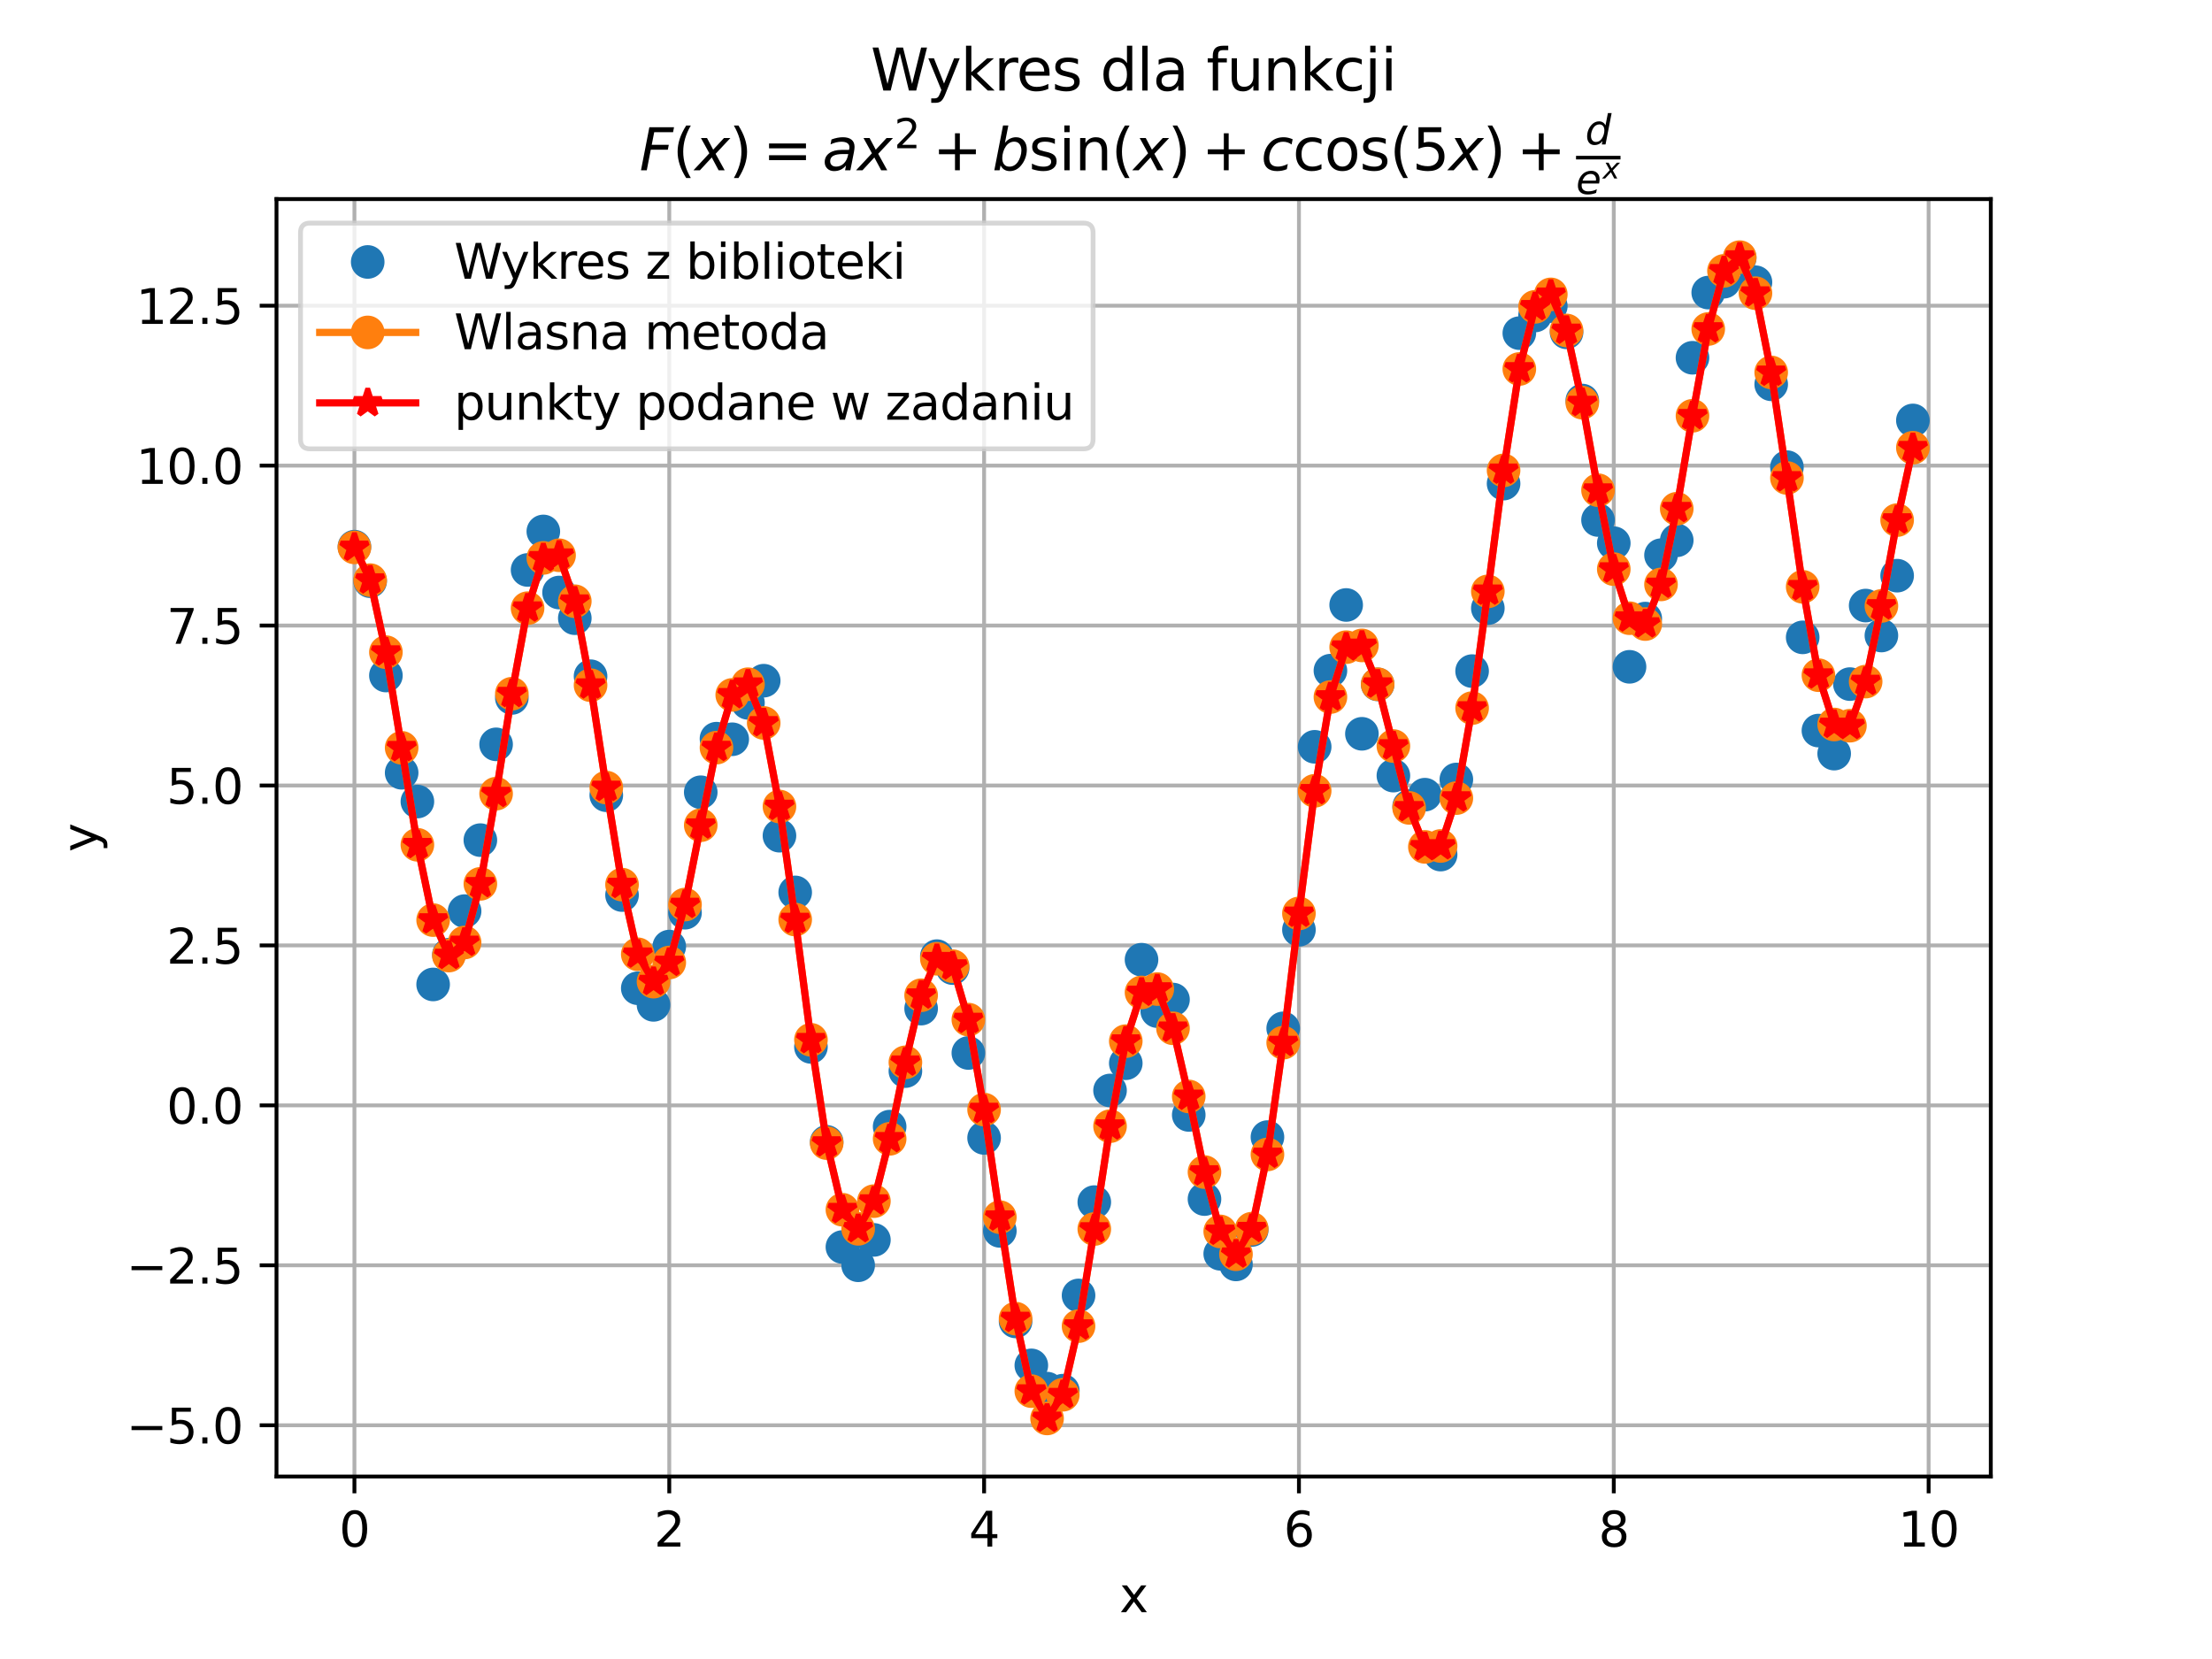 <?xml version="1.0" encoding="utf-8" standalone="no"?>
<!DOCTYPE svg PUBLIC "-//W3C//DTD SVG 1.1//EN"
  "http://www.w3.org/Graphics/SVG/1.1/DTD/svg11.dtd">
<svg xmlns:xlink="http://www.w3.org/1999/xlink" width="460.8pt" height="345.6pt" viewBox="0 0 460.8 345.6" xmlns="http://www.w3.org/2000/svg" version="1.1">
 <defs>
  <style type="text/css">*{stroke-linejoin: round; stroke-linecap: butt}</style>
 </defs>
 <g id="figure_1">
  <g id="patch_1">
   <path d="M 0 345.6 
L 460.8 345.6 
L 460.8 0 
L 0 0 
z
" style="fill: #ffffff"/>
  </g>
  <g id="axes_1">
   <g id="patch_2">
    <path d="M 57.6 307.584 
L 414.72 307.584 
L 414.72 41.472 
L 57.6 41.472 
z
" style="fill: #ffffff"/>
   </g>
   <g id="matplotlib.axis_1">
    <g id="xtick_1">
     <g id="line2d_1">
      <path d="M 73.833 307.584 
L 73.833 41.472 
" clip-path="url(#p3ec3ab0635)" style="fill: none; stroke: #b0b0b0; stroke-width: 0.8; stroke-linecap: square"/>
     </g>
     <g id="line2d_2">
      <defs>
       <path id="m1269fd9b1e" d="M 0 0 
L 0 3.5 
" style="stroke: #000000; stroke-width: 0.8"/>
      </defs>
      <g>
       <use xlink:href="#m1269fd9b1e" x="73.833" y="307.584" style="stroke: #000000; stroke-width: 0.8"/>
      </g>
     </g>
     <g id="text_1">
      <!-- 0 -->
      <g transform="translate(70.651 322.182) scale(0.1 -0.1)">
       <defs>
        <path id="DejaVuSans-30" d="M 2034 4250 
Q 1547 4250 1301 3770 
Q 1056 3291 1056 2328 
Q 1056 1369 1301 889 
Q 1547 409 2034 409 
Q 2525 409 2770 889 
Q 3016 1369 3016 2328 
Q 3016 3291 2770 3770 
Q 2525 4250 2034 4250 
z
M 2034 4750 
Q 2819 4750 3233 4129 
Q 3647 3509 3647 2328 
Q 3647 1150 3233 529 
Q 2819 -91 2034 -91 
Q 1250 -91 836 529 
Q 422 1150 422 2328 
Q 422 3509 836 4129 
Q 1250 4750 2034 4750 
z
" transform="scale(0.016)"/>
       </defs>
       <use xlink:href="#DejaVuSans-30"/>
      </g>
     </g>
    </g>
    <g id="xtick_2">
     <g id="line2d_3">
      <path d="M 139.42 307.584 
L 139.42 41.472 
" clip-path="url(#p3ec3ab0635)" style="fill: none; stroke: #b0b0b0; stroke-width: 0.8; stroke-linecap: square"/>
     </g>
     <g id="line2d_4">
      <g>
       <use xlink:href="#m1269fd9b1e" x="139.42" y="307.584" style="stroke: #000000; stroke-width: 0.8"/>
      </g>
     </g>
     <g id="text_2">
      <!-- 2 -->
      <g transform="translate(136.238 322.182) scale(0.1 -0.1)">
       <defs>
        <path id="DejaVuSans-32" d="M 1228 531 
L 3431 531 
L 3431 0 
L 469 0 
L 469 531 
Q 828 903 1448 1529 
Q 2069 2156 2228 2338 
Q 2531 2678 2651 2914 
Q 2772 3150 2772 3378 
Q 2772 3750 2511 3984 
Q 2250 4219 1831 4219 
Q 1534 4219 1204 4116 
Q 875 4013 500 3803 
L 500 4441 
Q 881 4594 1212 4672 
Q 1544 4750 1819 4750 
Q 2544 4750 2975 4387 
Q 3406 4025 3406 3419 
Q 3406 3131 3298 2873 
Q 3191 2616 2906 2266 
Q 2828 2175 2409 1742 
Q 1991 1309 1228 531 
z
" transform="scale(0.016)"/>
       </defs>
       <use xlink:href="#DejaVuSans-32"/>
      </g>
     </g>
    </g>
    <g id="xtick_3">
     <g id="line2d_5">
      <path d="M 205.006 307.584 
L 205.006 41.472 
" clip-path="url(#p3ec3ab0635)" style="fill: none; stroke: #b0b0b0; stroke-width: 0.8; stroke-linecap: square"/>
     </g>
     <g id="line2d_6">
      <g>
       <use xlink:href="#m1269fd9b1e" x="205.006" y="307.584" style="stroke: #000000; stroke-width: 0.8"/>
      </g>
     </g>
     <g id="text_3">
      <!-- 4 -->
      <g transform="translate(201.825 322.182) scale(0.1 -0.1)">
       <defs>
        <path id="DejaVuSans-34" d="M 2419 4116 
L 825 1625 
L 2419 1625 
L 2419 4116 
z
M 2253 4666 
L 3047 4666 
L 3047 1625 
L 3713 1625 
L 3713 1100 
L 3047 1100 
L 3047 0 
L 2419 0 
L 2419 1100 
L 313 1100 
L 313 1709 
L 2253 4666 
z
" transform="scale(0.016)"/>
       </defs>
       <use xlink:href="#DejaVuSans-34"/>
      </g>
     </g>
    </g>
    <g id="xtick_4">
     <g id="line2d_7">
      <path d="M 270.593 307.584 
L 270.593 41.472 
" clip-path="url(#p3ec3ab0635)" style="fill: none; stroke: #b0b0b0; stroke-width: 0.8; stroke-linecap: square"/>
     </g>
     <g id="line2d_8">
      <g>
       <use xlink:href="#m1269fd9b1e" x="270.593" y="307.584" style="stroke: #000000; stroke-width: 0.8"/>
      </g>
     </g>
     <g id="text_4">
      <!-- 6 -->
      <g transform="translate(267.412 322.182) scale(0.1 -0.1)">
       <defs>
        <path id="DejaVuSans-36" d="M 2113 2584 
Q 1688 2584 1439 2293 
Q 1191 2003 1191 1497 
Q 1191 994 1439 701 
Q 1688 409 2113 409 
Q 2538 409 2786 701 
Q 3034 994 3034 1497 
Q 3034 2003 2786 2293 
Q 2538 2584 2113 2584 
z
M 3366 4563 
L 3366 3988 
Q 3128 4100 2886 4159 
Q 2644 4219 2406 4219 
Q 1781 4219 1451 3797 
Q 1122 3375 1075 2522 
Q 1259 2794 1537 2939 
Q 1816 3084 2150 3084 
Q 2853 3084 3261 2657 
Q 3669 2231 3669 1497 
Q 3669 778 3244 343 
Q 2819 -91 2113 -91 
Q 1303 -91 875 529 
Q 447 1150 447 2328 
Q 447 3434 972 4092 
Q 1497 4750 2381 4750 
Q 2619 4750 2861 4703 
Q 3103 4656 3366 4563 
z
" transform="scale(0.016)"/>
       </defs>
       <use xlink:href="#DejaVuSans-36"/>
      </g>
     </g>
    </g>
    <g id="xtick_5">
     <g id="line2d_9">
      <path d="M 336.18 307.584 
L 336.18 41.472 
" clip-path="url(#p3ec3ab0635)" style="fill: none; stroke: #b0b0b0; stroke-width: 0.8; stroke-linecap: square"/>
     </g>
     <g id="line2d_10">
      <g>
       <use xlink:href="#m1269fd9b1e" x="336.18" y="307.584" style="stroke: #000000; stroke-width: 0.8"/>
      </g>
     </g>
     <g id="text_5">
      <!-- 8 -->
      <g transform="translate(332.999 322.182) scale(0.1 -0.1)">
       <defs>
        <path id="DejaVuSans-38" d="M 2034 2216 
Q 1584 2216 1326 1975 
Q 1069 1734 1069 1313 
Q 1069 891 1326 650 
Q 1584 409 2034 409 
Q 2484 409 2743 651 
Q 3003 894 3003 1313 
Q 3003 1734 2745 1975 
Q 2488 2216 2034 2216 
z
M 1403 2484 
Q 997 2584 770 2862 
Q 544 3141 544 3541 
Q 544 4100 942 4425 
Q 1341 4750 2034 4750 
Q 2731 4750 3128 4425 
Q 3525 4100 3525 3541 
Q 3525 3141 3298 2862 
Q 3072 2584 2669 2484 
Q 3125 2378 3379 2068 
Q 3634 1759 3634 1313 
Q 3634 634 3220 271 
Q 2806 -91 2034 -91 
Q 1263 -91 848 271 
Q 434 634 434 1313 
Q 434 1759 690 2068 
Q 947 2378 1403 2484 
z
M 1172 3481 
Q 1172 3119 1398 2916 
Q 1625 2713 2034 2713 
Q 2441 2713 2670 2916 
Q 2900 3119 2900 3481 
Q 2900 3844 2670 4047 
Q 2441 4250 2034 4250 
Q 1625 4250 1398 4047 
Q 1172 3844 1172 3481 
z
" transform="scale(0.016)"/>
       </defs>
       <use xlink:href="#DejaVuSans-38"/>
      </g>
     </g>
    </g>
    <g id="xtick_6">
     <g id="line2d_11">
      <path d="M 401.767 307.584 
L 401.767 41.472 
" clip-path="url(#p3ec3ab0635)" style="fill: none; stroke: #b0b0b0; stroke-width: 0.8; stroke-linecap: square"/>
     </g>
     <g id="line2d_12">
      <g>
       <use xlink:href="#m1269fd9b1e" x="401.767" y="307.584" style="stroke: #000000; stroke-width: 0.8"/>
      </g>
     </g>
     <g id="text_6">
      <!-- 10 -->
      <g transform="translate(395.404 322.182) scale(0.1 -0.1)">
       <defs>
        <path id="DejaVuSans-31" d="M 794 531 
L 1825 531 
L 1825 4091 
L 703 3866 
L 703 4441 
L 1819 4666 
L 2450 4666 
L 2450 531 
L 3481 531 
L 3481 0 
L 794 0 
L 794 531 
z
" transform="scale(0.016)"/>
       </defs>
       <use xlink:href="#DejaVuSans-31"/>
       <use xlink:href="#DejaVuSans-30" x="63.623"/>
      </g>
     </g>
    </g>
    <g id="text_7">
     <!-- x -->
     <g transform="translate(233.201 335.861) scale(0.1 -0.1)">
      <defs>
       <path id="DejaVuSans-78" d="M 3513 3500 
L 2247 1797 
L 3578 0 
L 2900 0 
L 1881 1375 
L 863 0 
L 184 0 
L 1544 1831 
L 300 3500 
L 978 3500 
L 1906 2253 
L 2834 3500 
L 3513 3500 
z
" transform="scale(0.016)"/>
      </defs>
      <use xlink:href="#DejaVuSans-78"/>
     </g>
    </g>
   </g>
   <g id="matplotlib.axis_2">
    <g id="ytick_1">
     <g id="line2d_13">
      <path d="M 57.6 296.904 
L 414.72 296.904 
" clip-path="url(#p3ec3ab0635)" style="fill: none; stroke: #b0b0b0; stroke-width: 0.8; stroke-linecap: square"/>
     </g>
     <g id="line2d_14">
      <defs>
       <path id="m22c6450cfd" d="M 0 0 
L -3.5 0 
" style="stroke: #000000; stroke-width: 0.8"/>
      </defs>
      <g>
       <use xlink:href="#m22c6450cfd" x="57.6" y="296.904" style="stroke: #000000; stroke-width: 0.8"/>
      </g>
     </g>
     <g id="text_8">
      <!-- −5.0 -->
      <g transform="translate(26.317 300.703) scale(0.1 -0.1)">
       <defs>
        <path id="DejaVuSans-2212" d="M 678 2272 
L 4684 2272 
L 4684 1741 
L 678 1741 
L 678 2272 
z
" transform="scale(0.016)"/>
        <path id="DejaVuSans-35" d="M 691 4666 
L 3169 4666 
L 3169 4134 
L 1269 4134 
L 1269 2991 
Q 1406 3038 1543 3061 
Q 1681 3084 1819 3084 
Q 2600 3084 3056 2656 
Q 3513 2228 3513 1497 
Q 3513 744 3044 326 
Q 2575 -91 1722 -91 
Q 1428 -91 1123 -41 
Q 819 9 494 109 
L 494 744 
Q 775 591 1075 516 
Q 1375 441 1709 441 
Q 2250 441 2565 725 
Q 2881 1009 2881 1497 
Q 2881 1984 2565 2268 
Q 2250 2553 1709 2553 
Q 1456 2553 1204 2497 
Q 953 2441 691 2322 
L 691 4666 
z
" transform="scale(0.016)"/>
        <path id="DejaVuSans-2e" d="M 684 794 
L 1344 794 
L 1344 0 
L 684 0 
L 684 794 
z
" transform="scale(0.016)"/>
       </defs>
       <use xlink:href="#DejaVuSans-2212"/>
       <use xlink:href="#DejaVuSans-35" x="83.789"/>
       <use xlink:href="#DejaVuSans-2e" x="147.412"/>
       <use xlink:href="#DejaVuSans-30" x="179.199"/>
      </g>
     </g>
    </g>
    <g id="ytick_2">
     <g id="line2d_15">
      <path d="M 57.6 263.586 
L 414.72 263.586 
" clip-path="url(#p3ec3ab0635)" style="fill: none; stroke: #b0b0b0; stroke-width: 0.8; stroke-linecap: square"/>
     </g>
     <g id="line2d_16">
      <g>
       <use xlink:href="#m22c6450cfd" x="57.6" y="263.586" style="stroke: #000000; stroke-width: 0.8"/>
      </g>
     </g>
     <g id="text_9">
      <!-- −2.5 -->
      <g transform="translate(26.317 267.385) scale(0.1 -0.1)">
       <use xlink:href="#DejaVuSans-2212"/>
       <use xlink:href="#DejaVuSans-32" x="83.789"/>
       <use xlink:href="#DejaVuSans-2e" x="147.412"/>
       <use xlink:href="#DejaVuSans-35" x="179.199"/>
      </g>
     </g>
    </g>
    <g id="ytick_3">
     <g id="line2d_17">
      <path d="M 57.6 230.268 
L 414.72 230.268 
" clip-path="url(#p3ec3ab0635)" style="fill: none; stroke: #b0b0b0; stroke-width: 0.8; stroke-linecap: square"/>
     </g>
     <g id="line2d_18">
      <g>
       <use xlink:href="#m22c6450cfd" x="57.6" y="230.268" style="stroke: #000000; stroke-width: 0.8"/>
      </g>
     </g>
     <g id="text_10">
      <!-- 0.0 -->
      <g transform="translate(34.697 234.067) scale(0.1 -0.1)">
       <use xlink:href="#DejaVuSans-30"/>
       <use xlink:href="#DejaVuSans-2e" x="63.623"/>
       <use xlink:href="#DejaVuSans-30" x="95.41"/>
      </g>
     </g>
    </g>
    <g id="ytick_4">
     <g id="line2d_19">
      <path d="M 57.6 196.95 
L 414.72 196.95 
" clip-path="url(#p3ec3ab0635)" style="fill: none; stroke: #b0b0b0; stroke-width: 0.8; stroke-linecap: square"/>
     </g>
     <g id="line2d_20">
      <g>
       <use xlink:href="#m22c6450cfd" x="57.6" y="196.95" style="stroke: #000000; stroke-width: 0.8"/>
      </g>
     </g>
     <g id="text_11">
      <!-- 2.5 -->
      <g transform="translate(34.697 200.749) scale(0.1 -0.1)">
       <use xlink:href="#DejaVuSans-32"/>
       <use xlink:href="#DejaVuSans-2e" x="63.623"/>
       <use xlink:href="#DejaVuSans-35" x="95.41"/>
      </g>
     </g>
    </g>
    <g id="ytick_5">
     <g id="line2d_21">
      <path d="M 57.6 163.632 
L 414.72 163.632 
" clip-path="url(#p3ec3ab0635)" style="fill: none; stroke: #b0b0b0; stroke-width: 0.8; stroke-linecap: square"/>
     </g>
     <g id="line2d_22">
      <g>
       <use xlink:href="#m22c6450cfd" x="57.6" y="163.632" style="stroke: #000000; stroke-width: 0.8"/>
      </g>
     </g>
     <g id="text_12">
      <!-- 5.0 -->
      <g transform="translate(34.697 167.431) scale(0.1 -0.1)">
       <use xlink:href="#DejaVuSans-35"/>
       <use xlink:href="#DejaVuSans-2e" x="63.623"/>
       <use xlink:href="#DejaVuSans-30" x="95.41"/>
      </g>
     </g>
    </g>
    <g id="ytick_6">
     <g id="line2d_23">
      <path d="M 57.6 130.314 
L 414.72 130.314 
" clip-path="url(#p3ec3ab0635)" style="fill: none; stroke: #b0b0b0; stroke-width: 0.8; stroke-linecap: square"/>
     </g>
     <g id="line2d_24">
      <g>
       <use xlink:href="#m22c6450cfd" x="57.6" y="130.314" style="stroke: #000000; stroke-width: 0.8"/>
      </g>
     </g>
     <g id="text_13">
      <!-- 7.5 -->
      <g transform="translate(34.697 134.113) scale(0.1 -0.1)">
       <defs>
        <path id="DejaVuSans-37" d="M 525 4666 
L 3525 4666 
L 3525 4397 
L 1831 0 
L 1172 0 
L 2766 4134 
L 525 4134 
L 525 4666 
z
" transform="scale(0.016)"/>
       </defs>
       <use xlink:href="#DejaVuSans-37"/>
       <use xlink:href="#DejaVuSans-2e" x="63.623"/>
       <use xlink:href="#DejaVuSans-35" x="95.41"/>
      </g>
     </g>
    </g>
    <g id="ytick_7">
     <g id="line2d_25">
      <path d="M 57.6 96.996 
L 414.72 96.996 
" clip-path="url(#p3ec3ab0635)" style="fill: none; stroke: #b0b0b0; stroke-width: 0.8; stroke-linecap: square"/>
     </g>
     <g id="line2d_26">
      <g>
       <use xlink:href="#m22c6450cfd" x="57.6" y="96.996" style="stroke: #000000; stroke-width: 0.8"/>
      </g>
     </g>
     <g id="text_14">
      <!-- 10.0 -->
      <g transform="translate(28.334 100.795) scale(0.1 -0.1)">
       <use xlink:href="#DejaVuSans-31"/>
       <use xlink:href="#DejaVuSans-30" x="63.623"/>
       <use xlink:href="#DejaVuSans-2e" x="127.246"/>
       <use xlink:href="#DejaVuSans-30" x="159.033"/>
      </g>
     </g>
    </g>
    <g id="ytick_8">
     <g id="line2d_27">
      <path d="M 57.6 63.678 
L 414.72 63.678 
" clip-path="url(#p3ec3ab0635)" style="fill: none; stroke: #b0b0b0; stroke-width: 0.8; stroke-linecap: square"/>
     </g>
     <g id="line2d_28">
      <g>
       <use xlink:href="#m22c6450cfd" x="57.6" y="63.678" style="stroke: #000000; stroke-width: 0.8"/>
      </g>
     </g>
     <g id="text_15">
      <!-- 12.5 -->
      <g transform="translate(28.334 67.477) scale(0.1 -0.1)">
       <use xlink:href="#DejaVuSans-31"/>
       <use xlink:href="#DejaVuSans-32" x="63.623"/>
       <use xlink:href="#DejaVuSans-2e" x="127.246"/>
       <use xlink:href="#DejaVuSans-35" x="159.033"/>
      </g>
     </g>
    </g>
    <g id="text_16">
     <!-- y -->
     <g transform="translate(20.238 177.487) rotate(-90) scale(0.1 -0.1)">
      <defs>
       <path id="DejaVuSans-79" d="M 2059 -325 
Q 1816 -950 1584 -1140 
Q 1353 -1331 966 -1331 
L 506 -1331 
L 506 -850 
L 844 -850 
Q 1081 -850 1212 -737 
Q 1344 -625 1503 -206 
L 1606 56 
L 191 3500 
L 800 3500 
L 1894 763 
L 2988 3500 
L 3597 3500 
L 2059 -325 
z
" transform="scale(0.016)"/>
      </defs>
      <use xlink:href="#DejaVuSans-79"/>
     </g>
    </g>
   </g>
   <g id="line2d_29">
    <defs>
     <path id="m8d01c5531c" d="M 0 3 
C 0.796 3 1.559 2.684 2.121 2.121 
C 2.684 1.559 3 0.796 3 0 
C 3 -0.796 2.684 -1.559 2.121 -2.121 
C 1.559 -2.684 0.796 -3 0 -3 
C -0.796 -3 -1.559 -2.684 -2.121 -2.121 
C -2.684 -1.559 -3 -0.796 -3 0 
C -3 0.796 -2.684 1.559 -2.121 2.121 
C -1.559 2.684 -0.796 3 0 3 
z
" style="stroke: #1f77b4"/>
    </defs>
    <g clip-path="url(#p3ec3ab0635)">
     <use xlink:href="#m8d01c5531c" x="73.833" y="113.88" style="fill: #1f77b4; stroke: #1f77b4"/>
     <use xlink:href="#m8d01c5531c" x="77.112" y="121.073" style="fill: #1f77b4; stroke: #1f77b4"/>
     <use xlink:href="#m8d01c5531c" x="80.391" y="140.722" style="fill: #1f77b4; stroke: #1f77b4"/>
     <use xlink:href="#m8d01c5531c" x="83.671" y="160.984" style="fill: #1f77b4; stroke: #1f77b4"/>
     <use xlink:href="#m8d01c5531c" x="86.95" y="166.979" style="fill: #1f77b4; stroke: #1f77b4"/>
     <use xlink:href="#m8d01c5531c" x="90.229" y="205.078" style="fill: #1f77b4; stroke: #1f77b4"/>
     <use xlink:href="#m8d01c5531c" x="93.509" y="198.884" style="fill: #1f77b4; stroke: #1f77b4"/>
     <use xlink:href="#m8d01c5531c" x="96.788" y="189.801" style="fill: #1f77b4; stroke: #1f77b4"/>
     <use xlink:href="#m8d01c5531c" x="100.067" y="175.015" style="fill: #1f77b4; stroke: #1f77b4"/>
     <use xlink:href="#m8d01c5531c" x="103.347" y="155.061" style="fill: #1f77b4; stroke: #1f77b4"/>
     <use xlink:href="#m8d01c5531c" x="106.626" y="145.394" style="fill: #1f77b4; stroke: #1f77b4"/>
     <use xlink:href="#m8d01c5531c" x="109.905" y="118.733" style="fill: #1f77b4; stroke: #1f77b4"/>
     <use xlink:href="#m8d01c5531c" x="113.185" y="110.709" style="fill: #1f77b4; stroke: #1f77b4"/>
     <use xlink:href="#m8d01c5531c" x="116.464" y="123.435" style="fill: #1f77b4; stroke: #1f77b4"/>
     <use xlink:href="#m8d01c5531c" x="119.743" y="128.783" style="fill: #1f77b4; stroke: #1f77b4"/>
     <use xlink:href="#m8d01c5531c" x="123.023" y="140.868" style="fill: #1f77b4; stroke: #1f77b4"/>
     <use xlink:href="#m8d01c5531c" x="126.302" y="165.663" style="fill: #1f77b4; stroke: #1f77b4"/>
     <use xlink:href="#m8d01c5531c" x="129.581" y="186.456" style="fill: #1f77b4; stroke: #1f77b4"/>
     <use xlink:href="#m8d01c5531c" x="132.861" y="205.872" style="fill: #1f77b4; stroke: #1f77b4"/>
     <use xlink:href="#m8d01c5531c" x="136.14" y="209.333" style="fill: #1f77b4; stroke: #1f77b4"/>
     <use xlink:href="#m8d01c5531c" x="139.42" y="197.188" style="fill: #1f77b4; stroke: #1f77b4"/>
     <use xlink:href="#m8d01c5531c" x="142.699" y="190.135" style="fill: #1f77b4; stroke: #1f77b4"/>
     <use xlink:href="#m8d01c5531c" x="145.978" y="165.041" style="fill: #1f77b4; stroke: #1f77b4"/>
     <use xlink:href="#m8d01c5531c" x="149.258" y="153.879" style="fill: #1f77b4; stroke: #1f77b4"/>
     <use xlink:href="#m8d01c5531c" x="152.537" y="154.001" style="fill: #1f77b4; stroke: #1f77b4"/>
     <use xlink:href="#m8d01c5531c" x="155.816" y="146.42" style="fill: #1f77b4; stroke: #1f77b4"/>
     <use xlink:href="#m8d01c5531c" x="159.096" y="141.802" style="fill: #1f77b4; stroke: #1f77b4"/>
     <use xlink:href="#m8d01c5531c" x="162.375" y="174.092" style="fill: #1f77b4; stroke: #1f77b4"/>
     <use xlink:href="#m8d01c5531c" x="165.654" y="185.904" style="fill: #1f77b4; stroke: #1f77b4"/>
     <use xlink:href="#m8d01c5531c" x="168.934" y="218.088" style="fill: #1f77b4; stroke: #1f77b4"/>
     <use xlink:href="#m8d01c5531c" x="172.213" y="237.872" style="fill: #1f77b4; stroke: #1f77b4"/>
     <use xlink:href="#m8d01c5531c" x="175.492" y="259.776" style="fill: #1f77b4; stroke: #1f77b4"/>
     <use xlink:href="#m8d01c5531c" x="178.772" y="263.581" style="fill: #1f77b4; stroke: #1f77b4"/>
     <use xlink:href="#m8d01c5531c" x="182.051" y="258.293" style="fill: #1f77b4; stroke: #1f77b4"/>
     <use xlink:href="#m8d01c5531c" x="185.33" y="234.699" style="fill: #1f77b4; stroke: #1f77b4"/>
     <use xlink:href="#m8d01c5531c" x="188.61" y="223.13" style="fill: #1f77b4; stroke: #1f77b4"/>
     <use xlink:href="#m8d01c5531c" x="191.889" y="210.113" style="fill: #1f77b4; stroke: #1f77b4"/>
     <use xlink:href="#m8d01c5531c" x="195.168" y="199.183" style="fill: #1f77b4; stroke: #1f77b4"/>
     <use xlink:href="#m8d01c5531c" x="198.448" y="201.675" style="fill: #1f77b4; stroke: #1f77b4"/>
     <use xlink:href="#m8d01c5531c" x="201.727" y="219.354" style="fill: #1f77b4; stroke: #1f77b4"/>
     <use xlink:href="#m8d01c5531c" x="205.006" y="237.053" style="fill: #1f77b4; stroke: #1f77b4"/>
     <use xlink:href="#m8d01c5531c" x="208.286" y="256.417" style="fill: #1f77b4; stroke: #1f77b4"/>
     <use xlink:href="#m8d01c5531c" x="211.565" y="275.275" style="fill: #1f77b4; stroke: #1f77b4"/>
     <use xlink:href="#m8d01c5531c" x="214.844" y="284.43" style="fill: #1f77b4; stroke: #1f77b4"/>
     <use xlink:href="#m8d01c5531c" x="218.124" y="289.273" style="fill: #1f77b4; stroke: #1f77b4"/>
     <use xlink:href="#m8d01c5531c" x="221.403" y="289.705" style="fill: #1f77b4; stroke: #1f77b4"/>
     <use xlink:href="#m8d01c5531c" x="224.682" y="269.864" style="fill: #1f77b4; stroke: #1f77b4"/>
     <use xlink:href="#m8d01c5531c" x="227.962" y="250.421" style="fill: #1f77b4; stroke: #1f77b4"/>
     <use xlink:href="#m8d01c5531c" x="231.241" y="227.167" style="fill: #1f77b4; stroke: #1f77b4"/>
     <use xlink:href="#m8d01c5531c" x="234.52" y="221.493" style="fill: #1f77b4; stroke: #1f77b4"/>
     <use xlink:href="#m8d01c5531c" x="237.8" y="199.924" style="fill: #1f77b4; stroke: #1f77b4"/>
     <use xlink:href="#m8d01c5531c" x="241.079" y="210.635" style="fill: #1f77b4; stroke: #1f77b4"/>
     <use xlink:href="#m8d01c5531c" x="244.358" y="208.226" style="fill: #1f77b4; stroke: #1f77b4"/>
     <use xlink:href="#m8d01c5531c" x="247.638" y="232.26" style="fill: #1f77b4; stroke: #1f77b4"/>
     <use xlink:href="#m8d01c5531c" x="250.917" y="249.79" style="fill: #1f77b4; stroke: #1f77b4"/>
     <use xlink:href="#m8d01c5531c" x="254.196" y="261.189" style="fill: #1f77b4; stroke: #1f77b4"/>
     <use xlink:href="#m8d01c5531c" x="257.476" y="263.402" style="fill: #1f77b4; stroke: #1f77b4"/>
     <use xlink:href="#m8d01c5531c" x="260.755" y="256.232" style="fill: #1f77b4; stroke: #1f77b4"/>
     <use xlink:href="#m8d01c5531c" x="264.034" y="236.879" style="fill: #1f77b4; stroke: #1f77b4"/>
     <use xlink:href="#m8d01c5531c" x="267.314" y="214.224" style="fill: #1f77b4; stroke: #1f77b4"/>
     <use xlink:href="#m8d01c5531c" x="270.593" y="193.692" style="fill: #1f77b4; stroke: #1f77b4"/>
     <use xlink:href="#m8d01c5531c" x="273.872" y="155.572" style="fill: #1f77b4; stroke: #1f77b4"/>
     <use xlink:href="#m8d01c5531c" x="277.152" y="139.713" style="fill: #1f77b4; stroke: #1f77b4"/>
     <use xlink:href="#m8d01c5531c" x="280.431" y="126.028" style="fill: #1f77b4; stroke: #1f77b4"/>
     <use xlink:href="#m8d01c5531c" x="283.71" y="152.864" style="fill: #1f77b4; stroke: #1f77b4"/>
     <use xlink:href="#m8d01c5531c" x="286.99" y="142.569" style="fill: #1f77b4; stroke: #1f77b4"/>
     <use xlink:href="#m8d01c5531c" x="290.269" y="161.572" style="fill: #1f77b4; stroke: #1f77b4"/>
     <use xlink:href="#m8d01c5531c" x="293.548" y="167.964" style="fill: #1f77b4; stroke: #1f77b4"/>
     <use xlink:href="#m8d01c5531c" x="296.828" y="165.545" style="fill: #1f77b4; stroke: #1f77b4"/>
     <use xlink:href="#m8d01c5531c" x="300.107" y="178.025" style="fill: #1f77b4; stroke: #1f77b4"/>
     <use xlink:href="#m8d01c5531c" x="303.386" y="162.383" style="fill: #1f77b4; stroke: #1f77b4"/>
     <use xlink:href="#m8d01c5531c" x="306.666" y="139.803" style="fill: #1f77b4; stroke: #1f77b4"/>
     <use xlink:href="#m8d01c5531c" x="309.945" y="126.699" style="fill: #1f77b4; stroke: #1f77b4"/>
     <use xlink:href="#m8d01c5531c" x="313.224" y="100.743" style="fill: #1f77b4; stroke: #1f77b4"/>
     <use xlink:href="#m8d01c5531c" x="316.504" y="69.402" style="fill: #1f77b4; stroke: #1f77b4"/>
     <use xlink:href="#m8d01c5531c" x="319.783" y="65.721" style="fill: #1f77b4; stroke: #1f77b4"/>
     <use xlink:href="#m8d01c5531c" x="323.062" y="63.764" style="fill: #1f77b4; stroke: #1f77b4"/>
     <use xlink:href="#m8d01c5531c" x="326.342" y="69.233" style="fill: #1f77b4; stroke: #1f77b4"/>
     <use xlink:href="#m8d01c5531c" x="329.621" y="83.441" style="fill: #1f77b4; stroke: #1f77b4"/>
     <use xlink:href="#m8d01c5531c" x="332.9" y="108.329" style="fill: #1f77b4; stroke: #1f77b4"/>
     <use xlink:href="#m8d01c5531c" x="336.18" y="113.152" style="fill: #1f77b4; stroke: #1f77b4"/>
     <use xlink:href="#m8d01c5531c" x="339.459" y="138.91" style="fill: #1f77b4; stroke: #1f77b4"/>
     <use xlink:href="#m8d01c5531c" x="342.739" y="128.864" style="fill: #1f77b4; stroke: #1f77b4"/>
     <use xlink:href="#m8d01c5531c" x="346.018" y="115.656" style="fill: #1f77b4; stroke: #1f77b4"/>
     <use xlink:href="#m8d01c5531c" x="349.297" y="112.562" style="fill: #1f77b4; stroke: #1f77b4"/>
     <use xlink:href="#m8d01c5531c" x="352.577" y="74.53" style="fill: #1f77b4; stroke: #1f77b4"/>
     <use xlink:href="#m8d01c5531c" x="355.856" y="60.951" style="fill: #1f77b4; stroke: #1f77b4"/>
     <use xlink:href="#m8d01c5531c" x="359.135" y="58.68" style="fill: #1f77b4; stroke: #1f77b4"/>
     <use xlink:href="#m8d01c5531c" x="362.415" y="53.746" style="fill: #1f77b4; stroke: #1f77b4"/>
     <use xlink:href="#m8d01c5531c" x="365.694" y="58.795" style="fill: #1f77b4; stroke: #1f77b4"/>
     <use xlink:href="#m8d01c5531c" x="368.973" y="80.055" style="fill: #1f77b4; stroke: #1f77b4"/>
     <use xlink:href="#m8d01c5531c" x="372.253" y="97.314" style="fill: #1f77b4; stroke: #1f77b4"/>
     <use xlink:href="#m8d01c5531c" x="375.532" y="132.773" style="fill: #1f77b4; stroke: #1f77b4"/>
     <use xlink:href="#m8d01c5531c" x="378.811" y="152.192" style="fill: #1f77b4; stroke: #1f77b4"/>
     <use xlink:href="#m8d01c5531c" x="382.091" y="156.992" style="fill: #1f77b4; stroke: #1f77b4"/>
     <use xlink:href="#m8d01c5531c" x="385.37" y="142.511" style="fill: #1f77b4; stroke: #1f77b4"/>
     <use xlink:href="#m8d01c5531c" x="388.649" y="126.151" style="fill: #1f77b4; stroke: #1f77b4"/>
     <use xlink:href="#m8d01c5531c" x="391.929" y="132.39" style="fill: #1f77b4; stroke: #1f77b4"/>
     <use xlink:href="#m8d01c5531c" x="395.208" y="119.922" style="fill: #1f77b4; stroke: #1f77b4"/>
     <use xlink:href="#m8d01c5531c" x="398.487" y="87.587" style="fill: #1f77b4; stroke: #1f77b4"/>
    </g>
   </g>
   <g id="line2d_30">
    <path d="M 73.833 114.033 
L 77.112 120.85 
L 80.391 135.859 
L 83.671 155.777 
L 86.95 175.983 
L 90.229 191.673 
L 93.509 199.063 
L 96.788 196.338 
L 100.067 184.121 
L 103.347 165.335 
L 106.626 144.513 
L 109.905 126.697 
L 113.185 116.223 
L 116.464 115.673 
L 119.743 125.249 
L 123.023 142.74 
L 126.302 164.064 
L 129.581 184.279 
L 132.861 198.793 
L 136.14 204.495 
L 139.42 200.514 
L 142.699 188.436 
L 145.978 171.909 
L 149.258 155.749 
L 152.537 144.757 
L 155.816 142.537 
L 159.096 150.605 
L 162.375 168.013 
L 165.654 191.567 
L 168.934 216.607 
L 172.213 238.13 
L 175.492 252.007 
L 178.772 255.985 
L 182.051 250.222 
L 185.33 237.241 
L 188.61 221.297 
L 191.889 207.328 
L 195.168 199.73 
L 198.448 201.271 
L 201.727 212.405 
L 205.006 231.149 
L 208.286 253.56 
L 211.565 274.691 
L 214.844 289.797 
L 218.124 295.488 
L 221.403 290.555 
L 224.682 276.261 
L 227.962 256.031 
L 231.241 234.607 
L 234.52 216.892 
L 237.8 206.745 
L 241.079 206.042 
L 244.358 214.218 
L 247.638 228.41 
L 250.917 244.162 
L 254.196 256.526 
L 257.476 261.277 
L 260.755 255.959 
L 264.034 240.493 
L 267.314 217.21 
L 270.593 190.287 
L 273.872 164.741 
L 277.152 145.208 
L 280.431 134.82 
L 283.71 134.456 
L 286.99 142.534 
L 290.269 155.413 
L 293.548 168.298 
L 296.828 176.422 
L 300.107 176.232 
L 303.386 166.261 
L 306.666 147.507 
L 309.945 123.193 
L 313.224 97.986 
L 316.504 76.868 
L 319.783 63.918 
L 323.062 61.322 
L 326.342 68.844 
L 329.621 83.883 
L 332.9 102.117 
L 336.18 118.561 
L 339.459 128.785 
L 342.739 130.003 
L 346.018 121.747 
L 349.297 105.981 
L 352.577 86.614 
L 355.856 68.539 
L 359.135 56.425 
L 362.415 53.568 
L 365.694 61.074 
L 368.973 77.579 
L 372.253 99.573 
L 375.532 122.245 
L 378.811 140.654 
L 382.091 150.923 
L 385.37 151.177 
L 388.649 141.99 
L 391.929 126.231 
L 395.208 108.35 
L 398.487 93.274 
" clip-path="url(#p3ec3ab0635)" style="fill: none; stroke: #ff7f0e; stroke-width: 1.5; stroke-linecap: square"/>
    <defs>
     <path id="m1bda91587a" d="M 0 3 
C 0.796 3 1.559 2.684 2.121 2.121 
C 2.684 1.559 3 0.796 3 0 
C 3 -0.796 2.684 -1.559 2.121 -2.121 
C 1.559 -2.684 0.796 -3 0 -3 
C -0.796 -3 -1.559 -2.684 -2.121 -2.121 
C -2.684 -1.559 -3 -0.796 -3 0 
C -3 0.796 -2.684 1.559 -2.121 2.121 
C -1.559 2.684 -0.796 3 0 3 
z
" style="stroke: #ff7f0e"/>
    </defs>
    <g clip-path="url(#p3ec3ab0635)">
     <use xlink:href="#m1bda91587a" x="73.833" y="114.033" style="fill: #ff7f0e; stroke: #ff7f0e"/>
     <use xlink:href="#m1bda91587a" x="77.112" y="120.85" style="fill: #ff7f0e; stroke: #ff7f0e"/>
     <use xlink:href="#m1bda91587a" x="80.391" y="135.859" style="fill: #ff7f0e; stroke: #ff7f0e"/>
     <use xlink:href="#m1bda91587a" x="83.671" y="155.777" style="fill: #ff7f0e; stroke: #ff7f0e"/>
     <use xlink:href="#m1bda91587a" x="86.95" y="175.983" style="fill: #ff7f0e; stroke: #ff7f0e"/>
     <use xlink:href="#m1bda91587a" x="90.229" y="191.673" style="fill: #ff7f0e; stroke: #ff7f0e"/>
     <use xlink:href="#m1bda91587a" x="93.509" y="199.063" style="fill: #ff7f0e; stroke: #ff7f0e"/>
     <use xlink:href="#m1bda91587a" x="96.788" y="196.338" style="fill: #ff7f0e; stroke: #ff7f0e"/>
     <use xlink:href="#m1bda91587a" x="100.067" y="184.121" style="fill: #ff7f0e; stroke: #ff7f0e"/>
     <use xlink:href="#m1bda91587a" x="103.347" y="165.335" style="fill: #ff7f0e; stroke: #ff7f0e"/>
     <use xlink:href="#m1bda91587a" x="106.626" y="144.513" style="fill: #ff7f0e; stroke: #ff7f0e"/>
     <use xlink:href="#m1bda91587a" x="109.905" y="126.697" style="fill: #ff7f0e; stroke: #ff7f0e"/>
     <use xlink:href="#m1bda91587a" x="113.185" y="116.223" style="fill: #ff7f0e; stroke: #ff7f0e"/>
     <use xlink:href="#m1bda91587a" x="116.464" y="115.673" style="fill: #ff7f0e; stroke: #ff7f0e"/>
     <use xlink:href="#m1bda91587a" x="119.743" y="125.249" style="fill: #ff7f0e; stroke: #ff7f0e"/>
     <use xlink:href="#m1bda91587a" x="123.023" y="142.74" style="fill: #ff7f0e; stroke: #ff7f0e"/>
     <use xlink:href="#m1bda91587a" x="126.302" y="164.064" style="fill: #ff7f0e; stroke: #ff7f0e"/>
     <use xlink:href="#m1bda91587a" x="129.581" y="184.279" style="fill: #ff7f0e; stroke: #ff7f0e"/>
     <use xlink:href="#m1bda91587a" x="132.861" y="198.793" style="fill: #ff7f0e; stroke: #ff7f0e"/>
     <use xlink:href="#m1bda91587a" x="136.14" y="204.495" style="fill: #ff7f0e; stroke: #ff7f0e"/>
     <use xlink:href="#m1bda91587a" x="139.42" y="200.514" style="fill: #ff7f0e; stroke: #ff7f0e"/>
     <use xlink:href="#m1bda91587a" x="142.699" y="188.436" style="fill: #ff7f0e; stroke: #ff7f0e"/>
     <use xlink:href="#m1bda91587a" x="145.978" y="171.909" style="fill: #ff7f0e; stroke: #ff7f0e"/>
     <use xlink:href="#m1bda91587a" x="149.258" y="155.749" style="fill: #ff7f0e; stroke: #ff7f0e"/>
     <use xlink:href="#m1bda91587a" x="152.537" y="144.757" style="fill: #ff7f0e; stroke: #ff7f0e"/>
     <use xlink:href="#m1bda91587a" x="155.816" y="142.537" style="fill: #ff7f0e; stroke: #ff7f0e"/>
     <use xlink:href="#m1bda91587a" x="159.096" y="150.605" style="fill: #ff7f0e; stroke: #ff7f0e"/>
     <use xlink:href="#m1bda91587a" x="162.375" y="168.013" style="fill: #ff7f0e; stroke: #ff7f0e"/>
     <use xlink:href="#m1bda91587a" x="165.654" y="191.567" style="fill: #ff7f0e; stroke: #ff7f0e"/>
     <use xlink:href="#m1bda91587a" x="168.934" y="216.607" style="fill: #ff7f0e; stroke: #ff7f0e"/>
     <use xlink:href="#m1bda91587a" x="172.213" y="238.13" style="fill: #ff7f0e; stroke: #ff7f0e"/>
     <use xlink:href="#m1bda91587a" x="175.492" y="252.007" style="fill: #ff7f0e; stroke: #ff7f0e"/>
     <use xlink:href="#m1bda91587a" x="178.772" y="255.985" style="fill: #ff7f0e; stroke: #ff7f0e"/>
     <use xlink:href="#m1bda91587a" x="182.051" y="250.222" style="fill: #ff7f0e; stroke: #ff7f0e"/>
     <use xlink:href="#m1bda91587a" x="185.33" y="237.241" style="fill: #ff7f0e; stroke: #ff7f0e"/>
     <use xlink:href="#m1bda91587a" x="188.61" y="221.297" style="fill: #ff7f0e; stroke: #ff7f0e"/>
     <use xlink:href="#m1bda91587a" x="191.889" y="207.328" style="fill: #ff7f0e; stroke: #ff7f0e"/>
     <use xlink:href="#m1bda91587a" x="195.168" y="199.73" style="fill: #ff7f0e; stroke: #ff7f0e"/>
     <use xlink:href="#m1bda91587a" x="198.448" y="201.271" style="fill: #ff7f0e; stroke: #ff7f0e"/>
     <use xlink:href="#m1bda91587a" x="201.727" y="212.405" style="fill: #ff7f0e; stroke: #ff7f0e"/>
     <use xlink:href="#m1bda91587a" x="205.006" y="231.149" style="fill: #ff7f0e; stroke: #ff7f0e"/>
     <use xlink:href="#m1bda91587a" x="208.286" y="253.56" style="fill: #ff7f0e; stroke: #ff7f0e"/>
     <use xlink:href="#m1bda91587a" x="211.565" y="274.691" style="fill: #ff7f0e; stroke: #ff7f0e"/>
     <use xlink:href="#m1bda91587a" x="214.844" y="289.797" style="fill: #ff7f0e; stroke: #ff7f0e"/>
     <use xlink:href="#m1bda91587a" x="218.124" y="295.488" style="fill: #ff7f0e; stroke: #ff7f0e"/>
     <use xlink:href="#m1bda91587a" x="221.403" y="290.555" style="fill: #ff7f0e; stroke: #ff7f0e"/>
     <use xlink:href="#m1bda91587a" x="224.682" y="276.261" style="fill: #ff7f0e; stroke: #ff7f0e"/>
     <use xlink:href="#m1bda91587a" x="227.962" y="256.031" style="fill: #ff7f0e; stroke: #ff7f0e"/>
     <use xlink:href="#m1bda91587a" x="231.241" y="234.607" style="fill: #ff7f0e; stroke: #ff7f0e"/>
     <use xlink:href="#m1bda91587a" x="234.52" y="216.892" style="fill: #ff7f0e; stroke: #ff7f0e"/>
     <use xlink:href="#m1bda91587a" x="237.8" y="206.745" style="fill: #ff7f0e; stroke: #ff7f0e"/>
     <use xlink:href="#m1bda91587a" x="241.079" y="206.042" style="fill: #ff7f0e; stroke: #ff7f0e"/>
     <use xlink:href="#m1bda91587a" x="244.358" y="214.218" style="fill: #ff7f0e; stroke: #ff7f0e"/>
     <use xlink:href="#m1bda91587a" x="247.638" y="228.41" style="fill: #ff7f0e; stroke: #ff7f0e"/>
     <use xlink:href="#m1bda91587a" x="250.917" y="244.162" style="fill: #ff7f0e; stroke: #ff7f0e"/>
     <use xlink:href="#m1bda91587a" x="254.196" y="256.526" style="fill: #ff7f0e; stroke: #ff7f0e"/>
     <use xlink:href="#m1bda91587a" x="257.476" y="261.277" style="fill: #ff7f0e; stroke: #ff7f0e"/>
     <use xlink:href="#m1bda91587a" x="260.755" y="255.959" style="fill: #ff7f0e; stroke: #ff7f0e"/>
     <use xlink:href="#m1bda91587a" x="264.034" y="240.493" style="fill: #ff7f0e; stroke: #ff7f0e"/>
     <use xlink:href="#m1bda91587a" x="267.314" y="217.21" style="fill: #ff7f0e; stroke: #ff7f0e"/>
     <use xlink:href="#m1bda91587a" x="270.593" y="190.287" style="fill: #ff7f0e; stroke: #ff7f0e"/>
     <use xlink:href="#m1bda91587a" x="273.872" y="164.741" style="fill: #ff7f0e; stroke: #ff7f0e"/>
     <use xlink:href="#m1bda91587a" x="277.152" y="145.208" style="fill: #ff7f0e; stroke: #ff7f0e"/>
     <use xlink:href="#m1bda91587a" x="280.431" y="134.82" style="fill: #ff7f0e; stroke: #ff7f0e"/>
     <use xlink:href="#m1bda91587a" x="283.71" y="134.456" style="fill: #ff7f0e; stroke: #ff7f0e"/>
     <use xlink:href="#m1bda91587a" x="286.99" y="142.534" style="fill: #ff7f0e; stroke: #ff7f0e"/>
     <use xlink:href="#m1bda91587a" x="290.269" y="155.413" style="fill: #ff7f0e; stroke: #ff7f0e"/>
     <use xlink:href="#m1bda91587a" x="293.548" y="168.298" style="fill: #ff7f0e; stroke: #ff7f0e"/>
     <use xlink:href="#m1bda91587a" x="296.828" y="176.422" style="fill: #ff7f0e; stroke: #ff7f0e"/>
     <use xlink:href="#m1bda91587a" x="300.107" y="176.232" style="fill: #ff7f0e; stroke: #ff7f0e"/>
     <use xlink:href="#m1bda91587a" x="303.386" y="166.261" style="fill: #ff7f0e; stroke: #ff7f0e"/>
     <use xlink:href="#m1bda91587a" x="306.666" y="147.507" style="fill: #ff7f0e; stroke: #ff7f0e"/>
     <use xlink:href="#m1bda91587a" x="309.945" y="123.193" style="fill: #ff7f0e; stroke: #ff7f0e"/>
     <use xlink:href="#m1bda91587a" x="313.224" y="97.986" style="fill: #ff7f0e; stroke: #ff7f0e"/>
     <use xlink:href="#m1bda91587a" x="316.504" y="76.868" style="fill: #ff7f0e; stroke: #ff7f0e"/>
     <use xlink:href="#m1bda91587a" x="319.783" y="63.918" style="fill: #ff7f0e; stroke: #ff7f0e"/>
     <use xlink:href="#m1bda91587a" x="323.062" y="61.322" style="fill: #ff7f0e; stroke: #ff7f0e"/>
     <use xlink:href="#m1bda91587a" x="326.342" y="68.844" style="fill: #ff7f0e; stroke: #ff7f0e"/>
     <use xlink:href="#m1bda91587a" x="329.621" y="83.883" style="fill: #ff7f0e; stroke: #ff7f0e"/>
     <use xlink:href="#m1bda91587a" x="332.9" y="102.117" style="fill: #ff7f0e; stroke: #ff7f0e"/>
     <use xlink:href="#m1bda91587a" x="336.18" y="118.561" style="fill: #ff7f0e; stroke: #ff7f0e"/>
     <use xlink:href="#m1bda91587a" x="339.459" y="128.785" style="fill: #ff7f0e; stroke: #ff7f0e"/>
     <use xlink:href="#m1bda91587a" x="342.739" y="130.003" style="fill: #ff7f0e; stroke: #ff7f0e"/>
     <use xlink:href="#m1bda91587a" x="346.018" y="121.747" style="fill: #ff7f0e; stroke: #ff7f0e"/>
     <use xlink:href="#m1bda91587a" x="349.297" y="105.981" style="fill: #ff7f0e; stroke: #ff7f0e"/>
     <use xlink:href="#m1bda91587a" x="352.577" y="86.614" style="fill: #ff7f0e; stroke: #ff7f0e"/>
     <use xlink:href="#m1bda91587a" x="355.856" y="68.539" style="fill: #ff7f0e; stroke: #ff7f0e"/>
     <use xlink:href="#m1bda91587a" x="359.135" y="56.425" style="fill: #ff7f0e; stroke: #ff7f0e"/>
     <use xlink:href="#m1bda91587a" x="362.415" y="53.568" style="fill: #ff7f0e; stroke: #ff7f0e"/>
     <use xlink:href="#m1bda91587a" x="365.694" y="61.074" style="fill: #ff7f0e; stroke: #ff7f0e"/>
     <use xlink:href="#m1bda91587a" x="368.973" y="77.579" style="fill: #ff7f0e; stroke: #ff7f0e"/>
     <use xlink:href="#m1bda91587a" x="372.253" y="99.573" style="fill: #ff7f0e; stroke: #ff7f0e"/>
     <use xlink:href="#m1bda91587a" x="375.532" y="122.245" style="fill: #ff7f0e; stroke: #ff7f0e"/>
     <use xlink:href="#m1bda91587a" x="378.811" y="140.654" style="fill: #ff7f0e; stroke: #ff7f0e"/>
     <use xlink:href="#m1bda91587a" x="382.091" y="150.923" style="fill: #ff7f0e; stroke: #ff7f0e"/>
     <use xlink:href="#m1bda91587a" x="385.37" y="151.177" style="fill: #ff7f0e; stroke: #ff7f0e"/>
     <use xlink:href="#m1bda91587a" x="388.649" y="141.99" style="fill: #ff7f0e; stroke: #ff7f0e"/>
     <use xlink:href="#m1bda91587a" x="391.929" y="126.231" style="fill: #ff7f0e; stroke: #ff7f0e"/>
     <use xlink:href="#m1bda91587a" x="395.208" y="108.35" style="fill: #ff7f0e; stroke: #ff7f0e"/>
     <use xlink:href="#m1bda91587a" x="398.487" y="93.274" style="fill: #ff7f0e; stroke: #ff7f0e"/>
    </g>
   </g>
   <g id="line2d_31">
    <path d="M 73.833 114.033 
L 77.112 120.85 
L 80.391 135.859 
L 83.671 155.777 
L 86.95 175.983 
L 90.229 191.673 
L 93.509 199.063 
L 96.788 196.338 
L 100.067 184.121 
L 103.347 165.335 
L 106.626 144.513 
L 109.905 126.697 
L 113.185 116.223 
L 116.464 115.673 
L 119.743 125.249 
L 123.023 142.74 
L 126.302 164.064 
L 129.581 184.279 
L 132.861 198.793 
L 136.14 204.495 
L 139.42 200.514 
L 142.699 188.436 
L 145.978 171.909 
L 149.258 155.749 
L 152.537 144.757 
L 155.816 142.537 
L 159.096 150.605 
L 162.375 168.013 
L 165.654 191.567 
L 168.934 216.607 
L 172.213 238.13 
L 175.492 252.007 
L 178.772 255.985 
L 182.051 250.222 
L 185.33 237.241 
L 188.61 221.297 
L 191.889 207.328 
L 195.168 199.73 
L 198.448 201.271 
L 201.727 212.405 
L 205.006 231.149 
L 208.286 253.56 
L 211.565 274.691 
L 214.844 289.797 
L 218.124 295.488 
L 221.403 290.555 
L 224.682 276.261 
L 227.962 256.031 
L 231.241 234.607 
L 234.52 216.892 
L 237.8 206.745 
L 241.079 206.042 
L 244.358 214.218 
L 247.638 228.41 
L 250.917 244.162 
L 254.196 256.526 
L 257.476 261.277 
L 260.755 255.959 
L 264.034 240.493 
L 267.314 217.21 
L 270.593 190.287 
L 273.872 164.741 
L 277.152 145.208 
L 280.431 134.82 
L 283.71 134.456 
L 286.99 142.534 
L 290.269 155.413 
L 293.548 168.298 
L 296.828 176.422 
L 300.107 176.232 
L 303.386 166.261 
L 306.666 147.507 
L 309.945 123.193 
L 313.224 97.986 
L 316.504 76.868 
L 319.783 63.918 
L 323.062 61.322 
L 326.342 68.844 
L 329.621 83.883 
L 332.9 102.117 
L 336.18 118.561 
L 339.459 128.785 
L 342.739 130.003 
L 346.018 121.747 
L 349.297 105.981 
L 352.577 86.614 
L 355.856 68.539 
L 359.135 56.425 
L 362.415 53.568 
L 365.694 61.074 
L 368.973 77.579 
L 372.253 99.573 
L 375.532 122.245 
L 378.811 140.654 
L 382.091 150.923 
L 385.37 151.177 
L 388.649 141.99 
L 391.929 126.231 
L 395.208 108.35 
L 398.487 93.274 
" clip-path="url(#p3ec3ab0635)" style="fill: none; stroke: #ff0000; stroke-width: 1.5; stroke-linecap: square"/>
    <defs>
     <path id="mabd21a03c5" d="M 0 -3 
L -0.674 -0.927 
L -2.853 -0.927 
L -1.09 0.354 
L -1.763 2.427 
L -0 1.146 
L 1.763 2.427 
L 1.09 0.354 
L 2.853 -0.927 
L 0.674 -0.927 
z
" style="stroke: #ff0000; stroke-linejoin: bevel"/>
    </defs>
    <g clip-path="url(#p3ec3ab0635)">
     <use xlink:href="#mabd21a03c5" x="73.833" y="114.033" style="fill: #ff0000; stroke: #ff0000; stroke-linejoin: bevel"/>
     <use xlink:href="#mabd21a03c5" x="77.112" y="120.85" style="fill: #ff0000; stroke: #ff0000; stroke-linejoin: bevel"/>
     <use xlink:href="#mabd21a03c5" x="80.391" y="135.859" style="fill: #ff0000; stroke: #ff0000; stroke-linejoin: bevel"/>
     <use xlink:href="#mabd21a03c5" x="83.671" y="155.777" style="fill: #ff0000; stroke: #ff0000; stroke-linejoin: bevel"/>
     <use xlink:href="#mabd21a03c5" x="86.95" y="175.983" style="fill: #ff0000; stroke: #ff0000; stroke-linejoin: bevel"/>
     <use xlink:href="#mabd21a03c5" x="90.229" y="191.673" style="fill: #ff0000; stroke: #ff0000; stroke-linejoin: bevel"/>
     <use xlink:href="#mabd21a03c5" x="93.509" y="199.063" style="fill: #ff0000; stroke: #ff0000; stroke-linejoin: bevel"/>
     <use xlink:href="#mabd21a03c5" x="96.788" y="196.338" style="fill: #ff0000; stroke: #ff0000; stroke-linejoin: bevel"/>
     <use xlink:href="#mabd21a03c5" x="100.067" y="184.121" style="fill: #ff0000; stroke: #ff0000; stroke-linejoin: bevel"/>
     <use xlink:href="#mabd21a03c5" x="103.347" y="165.335" style="fill: #ff0000; stroke: #ff0000; stroke-linejoin: bevel"/>
     <use xlink:href="#mabd21a03c5" x="106.626" y="144.513" style="fill: #ff0000; stroke: #ff0000; stroke-linejoin: bevel"/>
     <use xlink:href="#mabd21a03c5" x="109.905" y="126.697" style="fill: #ff0000; stroke: #ff0000; stroke-linejoin: bevel"/>
     <use xlink:href="#mabd21a03c5" x="113.185" y="116.223" style="fill: #ff0000; stroke: #ff0000; stroke-linejoin: bevel"/>
     <use xlink:href="#mabd21a03c5" x="116.464" y="115.673" style="fill: #ff0000; stroke: #ff0000; stroke-linejoin: bevel"/>
     <use xlink:href="#mabd21a03c5" x="119.743" y="125.249" style="fill: #ff0000; stroke: #ff0000; stroke-linejoin: bevel"/>
     <use xlink:href="#mabd21a03c5" x="123.023" y="142.74" style="fill: #ff0000; stroke: #ff0000; stroke-linejoin: bevel"/>
     <use xlink:href="#mabd21a03c5" x="126.302" y="164.064" style="fill: #ff0000; stroke: #ff0000; stroke-linejoin: bevel"/>
     <use xlink:href="#mabd21a03c5" x="129.581" y="184.279" style="fill: #ff0000; stroke: #ff0000; stroke-linejoin: bevel"/>
     <use xlink:href="#mabd21a03c5" x="132.861" y="198.793" style="fill: #ff0000; stroke: #ff0000; stroke-linejoin: bevel"/>
     <use xlink:href="#mabd21a03c5" x="136.14" y="204.495" style="fill: #ff0000; stroke: #ff0000; stroke-linejoin: bevel"/>
     <use xlink:href="#mabd21a03c5" x="139.42" y="200.514" style="fill: #ff0000; stroke: #ff0000; stroke-linejoin: bevel"/>
     <use xlink:href="#mabd21a03c5" x="142.699" y="188.436" style="fill: #ff0000; stroke: #ff0000; stroke-linejoin: bevel"/>
     <use xlink:href="#mabd21a03c5" x="145.978" y="171.909" style="fill: #ff0000; stroke: #ff0000; stroke-linejoin: bevel"/>
     <use xlink:href="#mabd21a03c5" x="149.258" y="155.749" style="fill: #ff0000; stroke: #ff0000; stroke-linejoin: bevel"/>
     <use xlink:href="#mabd21a03c5" x="152.537" y="144.757" style="fill: #ff0000; stroke: #ff0000; stroke-linejoin: bevel"/>
     <use xlink:href="#mabd21a03c5" x="155.816" y="142.537" style="fill: #ff0000; stroke: #ff0000; stroke-linejoin: bevel"/>
     <use xlink:href="#mabd21a03c5" x="159.096" y="150.605" style="fill: #ff0000; stroke: #ff0000; stroke-linejoin: bevel"/>
     <use xlink:href="#mabd21a03c5" x="162.375" y="168.013" style="fill: #ff0000; stroke: #ff0000; stroke-linejoin: bevel"/>
     <use xlink:href="#mabd21a03c5" x="165.654" y="191.567" style="fill: #ff0000; stroke: #ff0000; stroke-linejoin: bevel"/>
     <use xlink:href="#mabd21a03c5" x="168.934" y="216.607" style="fill: #ff0000; stroke: #ff0000; stroke-linejoin: bevel"/>
     <use xlink:href="#mabd21a03c5" x="172.213" y="238.13" style="fill: #ff0000; stroke: #ff0000; stroke-linejoin: bevel"/>
     <use xlink:href="#mabd21a03c5" x="175.492" y="252.007" style="fill: #ff0000; stroke: #ff0000; stroke-linejoin: bevel"/>
     <use xlink:href="#mabd21a03c5" x="178.772" y="255.985" style="fill: #ff0000; stroke: #ff0000; stroke-linejoin: bevel"/>
     <use xlink:href="#mabd21a03c5" x="182.051" y="250.222" style="fill: #ff0000; stroke: #ff0000; stroke-linejoin: bevel"/>
     <use xlink:href="#mabd21a03c5" x="185.33" y="237.241" style="fill: #ff0000; stroke: #ff0000; stroke-linejoin: bevel"/>
     <use xlink:href="#mabd21a03c5" x="188.61" y="221.297" style="fill: #ff0000; stroke: #ff0000; stroke-linejoin: bevel"/>
     <use xlink:href="#mabd21a03c5" x="191.889" y="207.328" style="fill: #ff0000; stroke: #ff0000; stroke-linejoin: bevel"/>
     <use xlink:href="#mabd21a03c5" x="195.168" y="199.73" style="fill: #ff0000; stroke: #ff0000; stroke-linejoin: bevel"/>
     <use xlink:href="#mabd21a03c5" x="198.448" y="201.271" style="fill: #ff0000; stroke: #ff0000; stroke-linejoin: bevel"/>
     <use xlink:href="#mabd21a03c5" x="201.727" y="212.405" style="fill: #ff0000; stroke: #ff0000; stroke-linejoin: bevel"/>
     <use xlink:href="#mabd21a03c5" x="205.006" y="231.149" style="fill: #ff0000; stroke: #ff0000; stroke-linejoin: bevel"/>
     <use xlink:href="#mabd21a03c5" x="208.286" y="253.56" style="fill: #ff0000; stroke: #ff0000; stroke-linejoin: bevel"/>
     <use xlink:href="#mabd21a03c5" x="211.565" y="274.691" style="fill: #ff0000; stroke: #ff0000; stroke-linejoin: bevel"/>
     <use xlink:href="#mabd21a03c5" x="214.844" y="289.797" style="fill: #ff0000; stroke: #ff0000; stroke-linejoin: bevel"/>
     <use xlink:href="#mabd21a03c5" x="218.124" y="295.488" style="fill: #ff0000; stroke: #ff0000; stroke-linejoin: bevel"/>
     <use xlink:href="#mabd21a03c5" x="221.403" y="290.555" style="fill: #ff0000; stroke: #ff0000; stroke-linejoin: bevel"/>
     <use xlink:href="#mabd21a03c5" x="224.682" y="276.261" style="fill: #ff0000; stroke: #ff0000; stroke-linejoin: bevel"/>
     <use xlink:href="#mabd21a03c5" x="227.962" y="256.031" style="fill: #ff0000; stroke: #ff0000; stroke-linejoin: bevel"/>
     <use xlink:href="#mabd21a03c5" x="231.241" y="234.607" style="fill: #ff0000; stroke: #ff0000; stroke-linejoin: bevel"/>
     <use xlink:href="#mabd21a03c5" x="234.52" y="216.892" style="fill: #ff0000; stroke: #ff0000; stroke-linejoin: bevel"/>
     <use xlink:href="#mabd21a03c5" x="237.8" y="206.745" style="fill: #ff0000; stroke: #ff0000; stroke-linejoin: bevel"/>
     <use xlink:href="#mabd21a03c5" x="241.079" y="206.042" style="fill: #ff0000; stroke: #ff0000; stroke-linejoin: bevel"/>
     <use xlink:href="#mabd21a03c5" x="244.358" y="214.218" style="fill: #ff0000; stroke: #ff0000; stroke-linejoin: bevel"/>
     <use xlink:href="#mabd21a03c5" x="247.638" y="228.41" style="fill: #ff0000; stroke: #ff0000; stroke-linejoin: bevel"/>
     <use xlink:href="#mabd21a03c5" x="250.917" y="244.162" style="fill: #ff0000; stroke: #ff0000; stroke-linejoin: bevel"/>
     <use xlink:href="#mabd21a03c5" x="254.196" y="256.526" style="fill: #ff0000; stroke: #ff0000; stroke-linejoin: bevel"/>
     <use xlink:href="#mabd21a03c5" x="257.476" y="261.277" style="fill: #ff0000; stroke: #ff0000; stroke-linejoin: bevel"/>
     <use xlink:href="#mabd21a03c5" x="260.755" y="255.959" style="fill: #ff0000; stroke: #ff0000; stroke-linejoin: bevel"/>
     <use xlink:href="#mabd21a03c5" x="264.034" y="240.493" style="fill: #ff0000; stroke: #ff0000; stroke-linejoin: bevel"/>
     <use xlink:href="#mabd21a03c5" x="267.314" y="217.21" style="fill: #ff0000; stroke: #ff0000; stroke-linejoin: bevel"/>
     <use xlink:href="#mabd21a03c5" x="270.593" y="190.287" style="fill: #ff0000; stroke: #ff0000; stroke-linejoin: bevel"/>
     <use xlink:href="#mabd21a03c5" x="273.872" y="164.741" style="fill: #ff0000; stroke: #ff0000; stroke-linejoin: bevel"/>
     <use xlink:href="#mabd21a03c5" x="277.152" y="145.208" style="fill: #ff0000; stroke: #ff0000; stroke-linejoin: bevel"/>
     <use xlink:href="#mabd21a03c5" x="280.431" y="134.82" style="fill: #ff0000; stroke: #ff0000; stroke-linejoin: bevel"/>
     <use xlink:href="#mabd21a03c5" x="283.71" y="134.456" style="fill: #ff0000; stroke: #ff0000; stroke-linejoin: bevel"/>
     <use xlink:href="#mabd21a03c5" x="286.99" y="142.534" style="fill: #ff0000; stroke: #ff0000; stroke-linejoin: bevel"/>
     <use xlink:href="#mabd21a03c5" x="290.269" y="155.413" style="fill: #ff0000; stroke: #ff0000; stroke-linejoin: bevel"/>
     <use xlink:href="#mabd21a03c5" x="293.548" y="168.298" style="fill: #ff0000; stroke: #ff0000; stroke-linejoin: bevel"/>
     <use xlink:href="#mabd21a03c5" x="296.828" y="176.422" style="fill: #ff0000; stroke: #ff0000; stroke-linejoin: bevel"/>
     <use xlink:href="#mabd21a03c5" x="300.107" y="176.232" style="fill: #ff0000; stroke: #ff0000; stroke-linejoin: bevel"/>
     <use xlink:href="#mabd21a03c5" x="303.386" y="166.261" style="fill: #ff0000; stroke: #ff0000; stroke-linejoin: bevel"/>
     <use xlink:href="#mabd21a03c5" x="306.666" y="147.507" style="fill: #ff0000; stroke: #ff0000; stroke-linejoin: bevel"/>
     <use xlink:href="#mabd21a03c5" x="309.945" y="123.193" style="fill: #ff0000; stroke: #ff0000; stroke-linejoin: bevel"/>
     <use xlink:href="#mabd21a03c5" x="313.224" y="97.986" style="fill: #ff0000; stroke: #ff0000; stroke-linejoin: bevel"/>
     <use xlink:href="#mabd21a03c5" x="316.504" y="76.868" style="fill: #ff0000; stroke: #ff0000; stroke-linejoin: bevel"/>
     <use xlink:href="#mabd21a03c5" x="319.783" y="63.918" style="fill: #ff0000; stroke: #ff0000; stroke-linejoin: bevel"/>
     <use xlink:href="#mabd21a03c5" x="323.062" y="61.322" style="fill: #ff0000; stroke: #ff0000; stroke-linejoin: bevel"/>
     <use xlink:href="#mabd21a03c5" x="326.342" y="68.844" style="fill: #ff0000; stroke: #ff0000; stroke-linejoin: bevel"/>
     <use xlink:href="#mabd21a03c5" x="329.621" y="83.883" style="fill: #ff0000; stroke: #ff0000; stroke-linejoin: bevel"/>
     <use xlink:href="#mabd21a03c5" x="332.9" y="102.117" style="fill: #ff0000; stroke: #ff0000; stroke-linejoin: bevel"/>
     <use xlink:href="#mabd21a03c5" x="336.18" y="118.561" style="fill: #ff0000; stroke: #ff0000; stroke-linejoin: bevel"/>
     <use xlink:href="#mabd21a03c5" x="339.459" y="128.785" style="fill: #ff0000; stroke: #ff0000; stroke-linejoin: bevel"/>
     <use xlink:href="#mabd21a03c5" x="342.739" y="130.003" style="fill: #ff0000; stroke: #ff0000; stroke-linejoin: bevel"/>
     <use xlink:href="#mabd21a03c5" x="346.018" y="121.747" style="fill: #ff0000; stroke: #ff0000; stroke-linejoin: bevel"/>
     <use xlink:href="#mabd21a03c5" x="349.297" y="105.981" style="fill: #ff0000; stroke: #ff0000; stroke-linejoin: bevel"/>
     <use xlink:href="#mabd21a03c5" x="352.577" y="86.614" style="fill: #ff0000; stroke: #ff0000; stroke-linejoin: bevel"/>
     <use xlink:href="#mabd21a03c5" x="355.856" y="68.539" style="fill: #ff0000; stroke: #ff0000; stroke-linejoin: bevel"/>
     <use xlink:href="#mabd21a03c5" x="359.135" y="56.425" style="fill: #ff0000; stroke: #ff0000; stroke-linejoin: bevel"/>
     <use xlink:href="#mabd21a03c5" x="362.415" y="53.568" style="fill: #ff0000; stroke: #ff0000; stroke-linejoin: bevel"/>
     <use xlink:href="#mabd21a03c5" x="365.694" y="61.074" style="fill: #ff0000; stroke: #ff0000; stroke-linejoin: bevel"/>
     <use xlink:href="#mabd21a03c5" x="368.973" y="77.579" style="fill: #ff0000; stroke: #ff0000; stroke-linejoin: bevel"/>
     <use xlink:href="#mabd21a03c5" x="372.253" y="99.573" style="fill: #ff0000; stroke: #ff0000; stroke-linejoin: bevel"/>
     <use xlink:href="#mabd21a03c5" x="375.532" y="122.245" style="fill: #ff0000; stroke: #ff0000; stroke-linejoin: bevel"/>
     <use xlink:href="#mabd21a03c5" x="378.811" y="140.654" style="fill: #ff0000; stroke: #ff0000; stroke-linejoin: bevel"/>
     <use xlink:href="#mabd21a03c5" x="382.091" y="150.923" style="fill: #ff0000; stroke: #ff0000; stroke-linejoin: bevel"/>
     <use xlink:href="#mabd21a03c5" x="385.37" y="151.177" style="fill: #ff0000; stroke: #ff0000; stroke-linejoin: bevel"/>
     <use xlink:href="#mabd21a03c5" x="388.649" y="141.99" style="fill: #ff0000; stroke: #ff0000; stroke-linejoin: bevel"/>
     <use xlink:href="#mabd21a03c5" x="391.929" y="126.231" style="fill: #ff0000; stroke: #ff0000; stroke-linejoin: bevel"/>
     <use xlink:href="#mabd21a03c5" x="395.208" y="108.35" style="fill: #ff0000; stroke: #ff0000; stroke-linejoin: bevel"/>
     <use xlink:href="#mabd21a03c5" x="398.487" y="93.274" style="fill: #ff0000; stroke: #ff0000; stroke-linejoin: bevel"/>
    </g>
   </g>
   <g id="patch_3">
    <path d="M 57.6 307.584 
L 57.6 41.472 
" style="fill: none; stroke: #000000; stroke-width: 0.8; stroke-linejoin: miter; stroke-linecap: square"/>
   </g>
   <g id="patch_4">
    <path d="M 414.72 307.584 
L 414.72 41.472 
" style="fill: none; stroke: #000000; stroke-width: 0.8; stroke-linejoin: miter; stroke-linecap: square"/>
   </g>
   <g id="patch_5">
    <path d="M 57.6 307.584 
L 414.72 307.584 
" style="fill: none; stroke: #000000; stroke-width: 0.8; stroke-linejoin: miter; stroke-linecap: square"/>
   </g>
   <g id="patch_6">
    <path d="M 57.6 41.472 
L 414.72 41.472 
" style="fill: none; stroke: #000000; stroke-width: 0.8; stroke-linejoin: miter; stroke-linecap: square"/>
   </g>
   <g id="text_17">
    <!-- Wykres dla funkcji -->
    <g transform="translate(181.367 18.864) scale(0.12 -0.12)">
     <defs>
      <path id="DejaVuSans-57" d="M 213 4666 
L 850 4666 
L 1831 722 
L 2809 4666 
L 3519 4666 
L 4500 722 
L 5478 4666 
L 6119 4666 
L 4947 0 
L 4153 0 
L 3169 4050 
L 2175 0 
L 1381 0 
L 213 4666 
z
" transform="scale(0.016)"/>
      <path id="DejaVuSans-6b" d="M 581 4863 
L 1159 4863 
L 1159 1991 
L 2875 3500 
L 3609 3500 
L 1753 1863 
L 3688 0 
L 2938 0 
L 1159 1709 
L 1159 0 
L 581 0 
L 581 4863 
z
" transform="scale(0.016)"/>
      <path id="DejaVuSans-72" d="M 2631 2963 
Q 2534 3019 2420 3045 
Q 2306 3072 2169 3072 
Q 1681 3072 1420 2755 
Q 1159 2438 1159 1844 
L 1159 0 
L 581 0 
L 581 3500 
L 1159 3500 
L 1159 2956 
Q 1341 3275 1631 3429 
Q 1922 3584 2338 3584 
Q 2397 3584 2469 3576 
Q 2541 3569 2628 3553 
L 2631 2963 
z
" transform="scale(0.016)"/>
      <path id="DejaVuSans-65" d="M 3597 1894 
L 3597 1613 
L 953 1613 
Q 991 1019 1311 708 
Q 1631 397 2203 397 
Q 2534 397 2845 478 
Q 3156 559 3463 722 
L 3463 178 
Q 3153 47 2828 -22 
Q 2503 -91 2169 -91 
Q 1331 -91 842 396 
Q 353 884 353 1716 
Q 353 2575 817 3079 
Q 1281 3584 2069 3584 
Q 2775 3584 3186 3129 
Q 3597 2675 3597 1894 
z
M 3022 2063 
Q 3016 2534 2758 2815 
Q 2500 3097 2075 3097 
Q 1594 3097 1305 2825 
Q 1016 2553 972 2059 
L 3022 2063 
z
" transform="scale(0.016)"/>
      <path id="DejaVuSans-73" d="M 2834 3397 
L 2834 2853 
Q 2591 2978 2328 3040 
Q 2066 3103 1784 3103 
Q 1356 3103 1142 2972 
Q 928 2841 928 2578 
Q 928 2378 1081 2264 
Q 1234 2150 1697 2047 
L 1894 2003 
Q 2506 1872 2764 1633 
Q 3022 1394 3022 966 
Q 3022 478 2636 193 
Q 2250 -91 1575 -91 
Q 1294 -91 989 -36 
Q 684 19 347 128 
L 347 722 
Q 666 556 975 473 
Q 1284 391 1588 391 
Q 1994 391 2212 530 
Q 2431 669 2431 922 
Q 2431 1156 2273 1281 
Q 2116 1406 1581 1522 
L 1381 1569 
Q 847 1681 609 1914 
Q 372 2147 372 2553 
Q 372 3047 722 3315 
Q 1072 3584 1716 3584 
Q 2034 3584 2315 3537 
Q 2597 3491 2834 3397 
z
" transform="scale(0.016)"/>
      <path id="DejaVuSans-20" transform="scale(0.016)"/>
      <path id="DejaVuSans-64" d="M 2906 2969 
L 2906 4863 
L 3481 4863 
L 3481 0 
L 2906 0 
L 2906 525 
Q 2725 213 2448 61 
Q 2172 -91 1784 -91 
Q 1150 -91 751 415 
Q 353 922 353 1747 
Q 353 2572 751 3078 
Q 1150 3584 1784 3584 
Q 2172 3584 2448 3432 
Q 2725 3281 2906 2969 
z
M 947 1747 
Q 947 1113 1208 752 
Q 1469 391 1925 391 
Q 2381 391 2643 752 
Q 2906 1113 2906 1747 
Q 2906 2381 2643 2742 
Q 2381 3103 1925 3103 
Q 1469 3103 1208 2742 
Q 947 2381 947 1747 
z
" transform="scale(0.016)"/>
      <path id="DejaVuSans-6c" d="M 603 4863 
L 1178 4863 
L 1178 0 
L 603 0 
L 603 4863 
z
" transform="scale(0.016)"/>
      <path id="DejaVuSans-61" d="M 2194 1759 
Q 1497 1759 1228 1600 
Q 959 1441 959 1056 
Q 959 750 1161 570 
Q 1363 391 1709 391 
Q 2188 391 2477 730 
Q 2766 1069 2766 1631 
L 2766 1759 
L 2194 1759 
z
M 3341 1997 
L 3341 0 
L 2766 0 
L 2766 531 
Q 2569 213 2275 61 
Q 1981 -91 1556 -91 
Q 1019 -91 701 211 
Q 384 513 384 1019 
Q 384 1609 779 1909 
Q 1175 2209 1959 2209 
L 2766 2209 
L 2766 2266 
Q 2766 2663 2505 2880 
Q 2244 3097 1772 3097 
Q 1472 3097 1187 3025 
Q 903 2953 641 2809 
L 641 3341 
Q 956 3463 1253 3523 
Q 1550 3584 1831 3584 
Q 2591 3584 2966 3190 
Q 3341 2797 3341 1997 
z
" transform="scale(0.016)"/>
      <path id="DejaVuSans-66" d="M 2375 4863 
L 2375 4384 
L 1825 4384 
Q 1516 4384 1395 4259 
Q 1275 4134 1275 3809 
L 1275 3500 
L 2222 3500 
L 2222 3053 
L 1275 3053 
L 1275 0 
L 697 0 
L 697 3053 
L 147 3053 
L 147 3500 
L 697 3500 
L 697 3744 
Q 697 4328 969 4595 
Q 1241 4863 1831 4863 
L 2375 4863 
z
" transform="scale(0.016)"/>
      <path id="DejaVuSans-75" d="M 544 1381 
L 544 3500 
L 1119 3500 
L 1119 1403 
Q 1119 906 1312 657 
Q 1506 409 1894 409 
Q 2359 409 2629 706 
Q 2900 1003 2900 1516 
L 2900 3500 
L 3475 3500 
L 3475 0 
L 2900 0 
L 2900 538 
Q 2691 219 2414 64 
Q 2138 -91 1772 -91 
Q 1169 -91 856 284 
Q 544 659 544 1381 
z
M 1991 3584 
L 1991 3584 
z
" transform="scale(0.016)"/>
      <path id="DejaVuSans-6e" d="M 3513 2113 
L 3513 0 
L 2938 0 
L 2938 2094 
Q 2938 2591 2744 2837 
Q 2550 3084 2163 3084 
Q 1697 3084 1428 2787 
Q 1159 2491 1159 1978 
L 1159 0 
L 581 0 
L 581 3500 
L 1159 3500 
L 1159 2956 
Q 1366 3272 1645 3428 
Q 1925 3584 2291 3584 
Q 2894 3584 3203 3211 
Q 3513 2838 3513 2113 
z
" transform="scale(0.016)"/>
      <path id="DejaVuSans-63" d="M 3122 3366 
L 3122 2828 
Q 2878 2963 2633 3030 
Q 2388 3097 2138 3097 
Q 1578 3097 1268 2742 
Q 959 2388 959 1747 
Q 959 1106 1268 751 
Q 1578 397 2138 397 
Q 2388 397 2633 464 
Q 2878 531 3122 666 
L 3122 134 
Q 2881 22 2623 -34 
Q 2366 -91 2075 -91 
Q 1284 -91 818 406 
Q 353 903 353 1747 
Q 353 2603 823 3093 
Q 1294 3584 2113 3584 
Q 2378 3584 2631 3529 
Q 2884 3475 3122 3366 
z
" transform="scale(0.016)"/>
      <path id="DejaVuSans-6a" d="M 603 3500 
L 1178 3500 
L 1178 -63 
Q 1178 -731 923 -1031 
Q 669 -1331 103 -1331 
L -116 -1331 
L -116 -844 
L 38 -844 
Q 366 -844 484 -692 
Q 603 -541 603 -63 
L 603 3500 
z
M 603 4863 
L 1178 4863 
L 1178 4134 
L 603 4134 
L 603 4863 
z
" transform="scale(0.016)"/>
      <path id="DejaVuSans-69" d="M 603 3500 
L 1178 3500 
L 1178 0 
L 603 0 
L 603 3500 
z
M 603 4863 
L 1178 4863 
L 1178 4134 
L 603 4134 
L 603 4863 
z
" transform="scale(0.016)"/>
     </defs>
     <use xlink:href="#DejaVuSans-57"/>
     <use xlink:href="#DejaVuSans-79" x="97.127"/>
     <use xlink:href="#DejaVuSans-6b" x="156.307"/>
     <use xlink:href="#DejaVuSans-72" x="214.217"/>
     <use xlink:href="#DejaVuSans-65" x="253.08"/>
     <use xlink:href="#DejaVuSans-73" x="314.604"/>
     <use xlink:href="#DejaVuSans-20" x="366.703"/>
     <use xlink:href="#DejaVuSans-64" x="398.49"/>
     <use xlink:href="#DejaVuSans-6c" x="461.967"/>
     <use xlink:href="#DejaVuSans-61" x="489.75"/>
     <use xlink:href="#DejaVuSans-20" x="551.029"/>
     <use xlink:href="#DejaVuSans-66" x="582.816"/>
     <use xlink:href="#DejaVuSans-75" x="618.021"/>
     <use xlink:href="#DejaVuSans-6e" x="681.4"/>
     <use xlink:href="#DejaVuSans-6b" x="744.779"/>
     <use xlink:href="#DejaVuSans-63" x="802.689"/>
     <use xlink:href="#DejaVuSans-6a" x="857.67"/>
     <use xlink:href="#DejaVuSans-69" x="885.453"/>
    </g>
    <!-- $F(x)=ax^2 + b\sin(x)+c\cos(5x) + \frac{d}{e^x}$ -->
    <g transform="translate(133.2 35.472) scale(0.12 -0.12)">
     <defs>
      <path id="DejaVuSans-Oblique-46" d="M 1081 4666 
L 3756 4666 
L 3653 4134 
L 1606 4134 
L 1338 2759 
L 3188 2759 
L 3084 2228 
L 1234 2228 
L 800 0 
L 172 0 
L 1081 4666 
z
" transform="scale(0.016)"/>
      <path id="DejaVuSans-28" d="M 1984 4856 
Q 1566 4138 1362 3434 
Q 1159 2731 1159 2009 
Q 1159 1288 1364 580 
Q 1569 -128 1984 -844 
L 1484 -844 
Q 1016 -109 783 600 
Q 550 1309 550 2009 
Q 550 2706 781 3412 
Q 1013 4119 1484 4856 
L 1984 4856 
z
" transform="scale(0.016)"/>
      <path id="DejaVuSans-Oblique-78" d="M 3841 3500 
L 2234 1784 
L 3219 0 
L 2559 0 
L 1819 1388 
L 531 0 
L -166 0 
L 1556 1844 
L 641 3500 
L 1300 3500 
L 1972 2234 
L 3144 3500 
L 3841 3500 
z
" transform="scale(0.016)"/>
      <path id="DejaVuSans-29" d="M 513 4856 
L 1013 4856 
Q 1481 4119 1714 3412 
Q 1947 2706 1947 2009 
Q 1947 1309 1714 600 
Q 1481 -109 1013 -844 
L 513 -844 
Q 928 -128 1133 580 
Q 1338 1288 1338 2009 
Q 1338 2731 1133 3434 
Q 928 4138 513 4856 
z
" transform="scale(0.016)"/>
      <path id="DejaVuSans-3d" d="M 678 2906 
L 4684 2906 
L 4684 2381 
L 678 2381 
L 678 2906 
z
M 678 1631 
L 4684 1631 
L 4684 1100 
L 678 1100 
L 678 1631 
z
" transform="scale(0.016)"/>
      <path id="DejaVuSans-Oblique-61" d="M 3438 1997 
L 3047 0 
L 2472 0 
L 2578 531 
Q 2325 219 2001 64 
Q 1678 -91 1281 -91 
Q 834 -91 548 182 
Q 263 456 263 884 
Q 263 1497 752 1853 
Q 1241 2209 2100 2209 
L 2900 2209 
L 2931 2363 
Q 2938 2388 2941 2417 
Q 2944 2447 2944 2509 
Q 2944 2788 2717 2942 
Q 2491 3097 2081 3097 
Q 1800 3097 1504 3025 
Q 1209 2953 897 2809 
L 997 3341 
Q 1322 3463 1633 3523 
Q 1944 3584 2234 3584 
Q 2853 3584 3176 3315 
Q 3500 3047 3500 2534 
Q 3500 2431 3484 2292 
Q 3469 2153 3438 1997 
z
M 2816 1759 
L 2241 1759 
Q 1534 1759 1195 1570 
Q 856 1381 856 984 
Q 856 709 1029 553 
Q 1203 397 1509 397 
Q 1978 397 2328 733 
Q 2678 1069 2791 1631 
L 2816 1759 
z
" transform="scale(0.016)"/>
      <path id="DejaVuSans-2b" d="M 2944 4013 
L 2944 2272 
L 4684 2272 
L 4684 1741 
L 2944 1741 
L 2944 0 
L 2419 0 
L 2419 1741 
L 678 1741 
L 678 2272 
L 2419 2272 
L 2419 4013 
L 2944 4013 
z
" transform="scale(0.016)"/>
      <path id="DejaVuSans-Oblique-62" d="M 3169 2138 
Q 3169 2591 2961 2847 
Q 2753 3103 2388 3103 
Q 2122 3103 1889 2973 
Q 1656 2844 1484 2597 
Q 1303 2338 1198 1995 
Q 1094 1653 1094 1313 
Q 1094 881 1298 636 
Q 1503 391 1863 391 
Q 2134 391 2365 517 
Q 2597 644 2772 891 
Q 2950 1147 3059 1487 
Q 3169 1828 3169 2138 
z
M 1381 2969 
Q 1594 3256 1914 3420 
Q 2234 3584 2584 3584 
Q 3122 3584 3439 3221 
Q 3756 2859 3756 2241 
Q 3756 1734 3570 1259 
Q 3384 784 3041 416 
Q 2816 172 2522 40 
Q 2228 -91 1906 -91 
Q 1566 -91 1316 65 
Q 1066 222 909 531 
L 806 0 
L 231 0 
L 1178 4863 
L 1753 4863 
L 1381 2969 
z
" transform="scale(0.016)"/>
      <path id="DejaVuSans-Oblique-63" d="M 3431 3366 
L 3316 2797 
Q 3109 2947 2876 3022 
Q 2644 3097 2394 3097 
Q 2119 3097 1870 3000 
Q 1622 2903 1453 2725 
Q 1184 2453 1037 2087 
Q 891 1722 891 1331 
Q 891 859 1127 628 
Q 1363 397 1844 397 
Q 2081 397 2348 469 
Q 2616 541 2906 684 
L 2797 116 
Q 2547 13 2283 -39 
Q 2019 -91 1741 -91 
Q 1044 -91 669 257 
Q 294 606 294 1253 
Q 294 1797 489 2255 
Q 684 2713 1069 3078 
Q 1331 3328 1684 3456 
Q 2038 3584 2456 3584 
Q 2700 3584 2940 3529 
Q 3181 3475 3431 3366 
z
" transform="scale(0.016)"/>
      <path id="DejaVuSans-6f" d="M 1959 3097 
Q 1497 3097 1228 2736 
Q 959 2375 959 1747 
Q 959 1119 1226 758 
Q 1494 397 1959 397 
Q 2419 397 2687 759 
Q 2956 1122 2956 1747 
Q 2956 2369 2687 2733 
Q 2419 3097 1959 3097 
z
M 1959 3584 
Q 2709 3584 3137 3096 
Q 3566 2609 3566 1747 
Q 3566 888 3137 398 
Q 2709 -91 1959 -91 
Q 1206 -91 779 398 
Q 353 888 353 1747 
Q 353 2609 779 3096 
Q 1206 3584 1959 3584 
z
" transform="scale(0.016)"/>
      <path id="DejaVuSans-Oblique-64" d="M 2675 525 
Q 2444 222 2128 65 
Q 1813 -91 1428 -91 
Q 903 -91 598 267 
Q 294 625 294 1247 
Q 294 1766 478 2236 
Q 663 2706 1013 3078 
Q 1244 3325 1534 3454 
Q 1825 3584 2144 3584 
Q 2481 3584 2739 3421 
Q 2997 3259 3138 2956 
L 3513 4863 
L 4091 4863 
L 3144 0 
L 2566 0 
L 2675 525 
z
M 891 1350 
Q 891 897 1095 644 
Q 1300 391 1663 391 
Q 1931 391 2161 520 
Q 2391 650 2566 903 
Q 2750 1166 2856 1509 
Q 2963 1853 2963 2188 
Q 2963 2622 2758 2865 
Q 2553 3109 2194 3109 
Q 1922 3109 1687 2981 
Q 1453 2853 1288 2613 
Q 1106 2353 998 2009 
Q 891 1666 891 1350 
z
" transform="scale(0.016)"/>
      <path id="DejaVuSans-Oblique-65" d="M 3078 2063 
Q 3088 2113 3092 2166 
Q 3097 2219 3097 2272 
Q 3097 2653 2873 2875 
Q 2650 3097 2266 3097 
Q 1838 3097 1509 2826 
Q 1181 2556 1013 2059 
L 3078 2063 
z
M 3578 1613 
L 903 1613 
Q 884 1494 878 1425 
Q 872 1356 872 1306 
Q 872 872 1139 634 
Q 1406 397 1894 397 
Q 2269 397 2603 481 
Q 2938 566 3225 728 
L 3116 159 
Q 2806 34 2476 -28 
Q 2147 -91 1806 -91 
Q 1078 -91 686 257 
Q 294 606 294 1247 
Q 294 1794 489 2264 
Q 684 2734 1063 3103 
Q 1306 3334 1642 3459 
Q 1978 3584 2356 3584 
Q 2950 3584 3301 3228 
Q 3653 2872 3653 2272 
Q 3653 2128 3634 1964 
Q 3616 1800 3578 1613 
z
" transform="scale(0.016)"/>
     </defs>
     <use xlink:href="#DejaVuSans-Oblique-46" transform="translate(0 0.019)"/>
     <use xlink:href="#DejaVuSans-28" transform="translate(57.52 0.019)"/>
     <use xlink:href="#DejaVuSans-Oblique-78" transform="translate(96.533 0.019)"/>
     <use xlink:href="#DejaVuSans-29" transform="translate(155.713 0.019)"/>
     <use xlink:href="#DejaVuSans-3d" transform="translate(214.209 0.019)"/>
     <use xlink:href="#DejaVuSans-Oblique-61" transform="translate(317.48 0.019)"/>
     <use xlink:href="#DejaVuSans-Oblique-78" transform="translate(378.76 0.019)"/>
     <use xlink:href="#DejaVuSans-32" transform="translate(442.406 38.3) scale(0.7)"/>
     <use xlink:href="#DejaVuSans-2b" transform="translate(509.159 0.019)"/>
     <use xlink:href="#DejaVuSans-Oblique-62" transform="translate(612.43 0.019)"/>
     <use xlink:href="#DejaVuSans-73" transform="translate(675.907 0.019)"/>
     <use xlink:href="#DejaVuSans-69" transform="translate(728.006 0.019)"/>
     <use xlink:href="#DejaVuSans-6e" transform="translate(755.789 0.019)"/>
     <use xlink:href="#DejaVuSans-28" transform="translate(819.168 0.019)"/>
     <use xlink:href="#DejaVuSans-Oblique-78" transform="translate(858.182 0.019)"/>
     <use xlink:href="#DejaVuSans-29" transform="translate(917.362 0.019)"/>
     <use xlink:href="#DejaVuSans-2b" transform="translate(975.858 0.019)"/>
     <use xlink:href="#DejaVuSans-Oblique-63" transform="translate(1079.129 0.019)"/>
     <use xlink:href="#DejaVuSans-63" transform="translate(1134.11 0.019)"/>
     <use xlink:href="#DejaVuSans-6f" transform="translate(1189.09 0.019)"/>
     <use xlink:href="#DejaVuSans-73" transform="translate(1250.272 0.019)"/>
     <use xlink:href="#DejaVuSans-28" transform="translate(1302.371 0.019)"/>
     <use xlink:href="#DejaVuSans-35" transform="translate(1341.385 0.019)"/>
     <use xlink:href="#DejaVuSans-Oblique-78" transform="translate(1405.008 0.019)"/>
     <use xlink:href="#DejaVuSans-29" transform="translate(1464.188 0.019)"/>
     <use xlink:href="#DejaVuSans-2b" transform="translate(1522.684 0.019)"/>
     <use xlink:href="#DejaVuSans-Oblique-64" transform="translate(1641.955 44.811) scale(0.7)"/>
     <use xlink:href="#DejaVuSans-Oblique-65" transform="translate(1625.955 -41.028) scale(0.7)"/>
     <use xlink:href="#DejaVuSans-Oblique-78" transform="translate(1672.277 -14.231) scale(0.49)"/>
     <path d="M 1625.955 18.816 
L 1625.955 25.066 
L 1703.189 25.066 
L 1703.189 18.816 
L 1625.955 18.816 
z
"/>
    </g>
   </g>
   <g id="legend_1">
    <g id="patch_7">
     <path d="M 64.6 93.506 
L 225.706 93.506 
Q 227.706 93.506 227.706 91.506 
L 227.706 48.472 
Q 227.706 46.472 225.706 46.472 
L 64.6 46.472 
Q 62.6 46.472 62.6 48.472 
L 62.6 91.506 
Q 62.6 93.506 64.6 93.506 
z
" style="fill: #ffffff; opacity: 0.8; stroke: #cccccc; stroke-linejoin: miter"/>
    </g>
    <g id="line2d_32">
     <g>
      <use xlink:href="#m8d01c5531c" x="76.6" y="54.57" style="fill: #1f77b4; stroke: #1f77b4"/>
     </g>
    </g>
    <g id="text_18">
     <!-- Wykres z biblioteki -->
     <g transform="translate(94.6 58.07) scale(0.1 -0.1)">
      <defs>
       <path id="DejaVuSans-7a" d="M 353 3500 
L 3084 3500 
L 3084 2975 
L 922 459 
L 3084 459 
L 3084 0 
L 275 0 
L 275 525 
L 2438 3041 
L 353 3041 
L 353 3500 
z
" transform="scale(0.016)"/>
       <path id="DejaVuSans-62" d="M 3116 1747 
Q 3116 2381 2855 2742 
Q 2594 3103 2138 3103 
Q 1681 3103 1420 2742 
Q 1159 2381 1159 1747 
Q 1159 1113 1420 752 
Q 1681 391 2138 391 
Q 2594 391 2855 752 
Q 3116 1113 3116 1747 
z
M 1159 2969 
Q 1341 3281 1617 3432 
Q 1894 3584 2278 3584 
Q 2916 3584 3314 3078 
Q 3713 2572 3713 1747 
Q 3713 922 3314 415 
Q 2916 -91 2278 -91 
Q 1894 -91 1617 61 
Q 1341 213 1159 525 
L 1159 0 
L 581 0 
L 581 4863 
L 1159 4863 
L 1159 2969 
z
" transform="scale(0.016)"/>
       <path id="DejaVuSans-74" d="M 1172 4494 
L 1172 3500 
L 2356 3500 
L 2356 3053 
L 1172 3053 
L 1172 1153 
Q 1172 725 1289 603 
Q 1406 481 1766 481 
L 2356 481 
L 2356 0 
L 1766 0 
Q 1100 0 847 248 
Q 594 497 594 1153 
L 594 3053 
L 172 3053 
L 172 3500 
L 594 3500 
L 594 4494 
L 1172 4494 
z
" transform="scale(0.016)"/>
      </defs>
      <use xlink:href="#DejaVuSans-57"/>
      <use xlink:href="#DejaVuSans-79" x="97.127"/>
      <use xlink:href="#DejaVuSans-6b" x="156.307"/>
      <use xlink:href="#DejaVuSans-72" x="214.217"/>
      <use xlink:href="#DejaVuSans-65" x="253.08"/>
      <use xlink:href="#DejaVuSans-73" x="314.604"/>
      <use xlink:href="#DejaVuSans-20" x="366.703"/>
      <use xlink:href="#DejaVuSans-7a" x="398.49"/>
      <use xlink:href="#DejaVuSans-20" x="450.98"/>
      <use xlink:href="#DejaVuSans-62" x="482.768"/>
      <use xlink:href="#DejaVuSans-69" x="546.244"/>
      <use xlink:href="#DejaVuSans-62" x="574.027"/>
      <use xlink:href="#DejaVuSans-6c" x="637.504"/>
      <use xlink:href="#DejaVuSans-69" x="665.287"/>
      <use xlink:href="#DejaVuSans-6f" x="693.07"/>
      <use xlink:href="#DejaVuSans-74" x="754.252"/>
      <use xlink:href="#DejaVuSans-65" x="793.461"/>
      <use xlink:href="#DejaVuSans-6b" x="854.984"/>
      <use xlink:href="#DejaVuSans-69" x="912.895"/>
     </g>
    </g>
    <g id="line2d_33">
     <path d="M 66.6 69.249 
L 76.6 69.249 
L 86.6 69.249 
" style="fill: none; stroke: #ff7f0e; stroke-width: 1.5; stroke-linecap: square"/>
     <g>
      <use xlink:href="#m1bda91587a" x="76.6" y="69.249" style="fill: #ff7f0e; stroke: #ff7f0e"/>
     </g>
    </g>
    <g id="text_19">
     <!-- Wlasna metoda -->
     <g transform="translate(94.6 72.749) scale(0.1 -0.1)">
      <defs>
       <path id="DejaVuSans-6d" d="M 3328 2828 
Q 3544 3216 3844 3400 
Q 4144 3584 4550 3584 
Q 5097 3584 5394 3201 
Q 5691 2819 5691 2113 
L 5691 0 
L 5113 0 
L 5113 2094 
Q 5113 2597 4934 2840 
Q 4756 3084 4391 3084 
Q 3944 3084 3684 2787 
Q 3425 2491 3425 1978 
L 3425 0 
L 2847 0 
L 2847 2094 
Q 2847 2600 2669 2842 
Q 2491 3084 2119 3084 
Q 1678 3084 1418 2786 
Q 1159 2488 1159 1978 
L 1159 0 
L 581 0 
L 581 3500 
L 1159 3500 
L 1159 2956 
Q 1356 3278 1631 3431 
Q 1906 3584 2284 3584 
Q 2666 3584 2933 3390 
Q 3200 3197 3328 2828 
z
" transform="scale(0.016)"/>
      </defs>
      <use xlink:href="#DejaVuSans-57"/>
      <use xlink:href="#DejaVuSans-6c" x="98.877"/>
      <use xlink:href="#DejaVuSans-61" x="126.66"/>
      <use xlink:href="#DejaVuSans-73" x="187.939"/>
      <use xlink:href="#DejaVuSans-6e" x="240.039"/>
      <use xlink:href="#DejaVuSans-61" x="303.418"/>
      <use xlink:href="#DejaVuSans-20" x="364.697"/>
      <use xlink:href="#DejaVuSans-6d" x="396.484"/>
      <use xlink:href="#DejaVuSans-65" x="493.896"/>
      <use xlink:href="#DejaVuSans-74" x="555.42"/>
      <use xlink:href="#DejaVuSans-6f" x="594.629"/>
      <use xlink:href="#DejaVuSans-64" x="655.811"/>
      <use xlink:href="#DejaVuSans-61" x="719.287"/>
     </g>
    </g>
    <g id="line2d_34">
     <path d="M 66.6 83.927 
L 76.6 83.927 
L 86.6 83.927 
" style="fill: none; stroke: #ff0000; stroke-width: 1.5; stroke-linecap: square"/>
     <g>
      <use xlink:href="#mabd21a03c5" x="76.6" y="83.927" style="fill: #ff0000; stroke: #ff0000; stroke-linejoin: bevel"/>
     </g>
    </g>
    <g id="text_20">
     <!-- punkty podane w zadaniu -->
     <g transform="translate(94.6 87.427) scale(0.1 -0.1)">
      <defs>
       <path id="DejaVuSans-70" d="M 1159 525 
L 1159 -1331 
L 581 -1331 
L 581 3500 
L 1159 3500 
L 1159 2969 
Q 1341 3281 1617 3432 
Q 1894 3584 2278 3584 
Q 2916 3584 3314 3078 
Q 3713 2572 3713 1747 
Q 3713 922 3314 415 
Q 2916 -91 2278 -91 
Q 1894 -91 1617 61 
Q 1341 213 1159 525 
z
M 3116 1747 
Q 3116 2381 2855 2742 
Q 2594 3103 2138 3103 
Q 1681 3103 1420 2742 
Q 1159 2381 1159 1747 
Q 1159 1113 1420 752 
Q 1681 391 2138 391 
Q 2594 391 2855 752 
Q 3116 1113 3116 1747 
z
" transform="scale(0.016)"/>
       <path id="DejaVuSans-77" d="M 269 3500 
L 844 3500 
L 1563 769 
L 2278 3500 
L 2956 3500 
L 3675 769 
L 4391 3500 
L 4966 3500 
L 4050 0 
L 3372 0 
L 2619 2869 
L 1863 0 
L 1184 0 
L 269 3500 
z
" transform="scale(0.016)"/>
      </defs>
      <use xlink:href="#DejaVuSans-70"/>
      <use xlink:href="#DejaVuSans-75" x="63.477"/>
      <use xlink:href="#DejaVuSans-6e" x="126.855"/>
      <use xlink:href="#DejaVuSans-6b" x="190.234"/>
      <use xlink:href="#DejaVuSans-74" x="248.145"/>
      <use xlink:href="#DejaVuSans-79" x="287.354"/>
      <use xlink:href="#DejaVuSans-20" x="346.533"/>
      <use xlink:href="#DejaVuSans-70" x="378.32"/>
      <use xlink:href="#DejaVuSans-6f" x="441.797"/>
      <use xlink:href="#DejaVuSans-64" x="502.979"/>
      <use xlink:href="#DejaVuSans-61" x="566.455"/>
      <use xlink:href="#DejaVuSans-6e" x="627.734"/>
      <use xlink:href="#DejaVuSans-65" x="691.113"/>
      <use xlink:href="#DejaVuSans-20" x="752.637"/>
      <use xlink:href="#DejaVuSans-77" x="784.424"/>
      <use xlink:href="#DejaVuSans-20" x="866.211"/>
      <use xlink:href="#DejaVuSans-7a" x="897.998"/>
      <use xlink:href="#DejaVuSans-61" x="950.488"/>
      <use xlink:href="#DejaVuSans-64" x="1011.768"/>
      <use xlink:href="#DejaVuSans-61" x="1075.244"/>
      <use xlink:href="#DejaVuSans-6e" x="1136.523"/>
      <use xlink:href="#DejaVuSans-69" x="1199.902"/>
      <use xlink:href="#DejaVuSans-75" x="1227.686"/>
     </g>
    </g>
   </g>
  </g>
 </g>
 <defs>
  <clipPath id="p3ec3ab0635">
   <rect x="57.6" y="41.472" width="357.12" height="266.112"/>
  </clipPath>
 </defs>
</svg>
